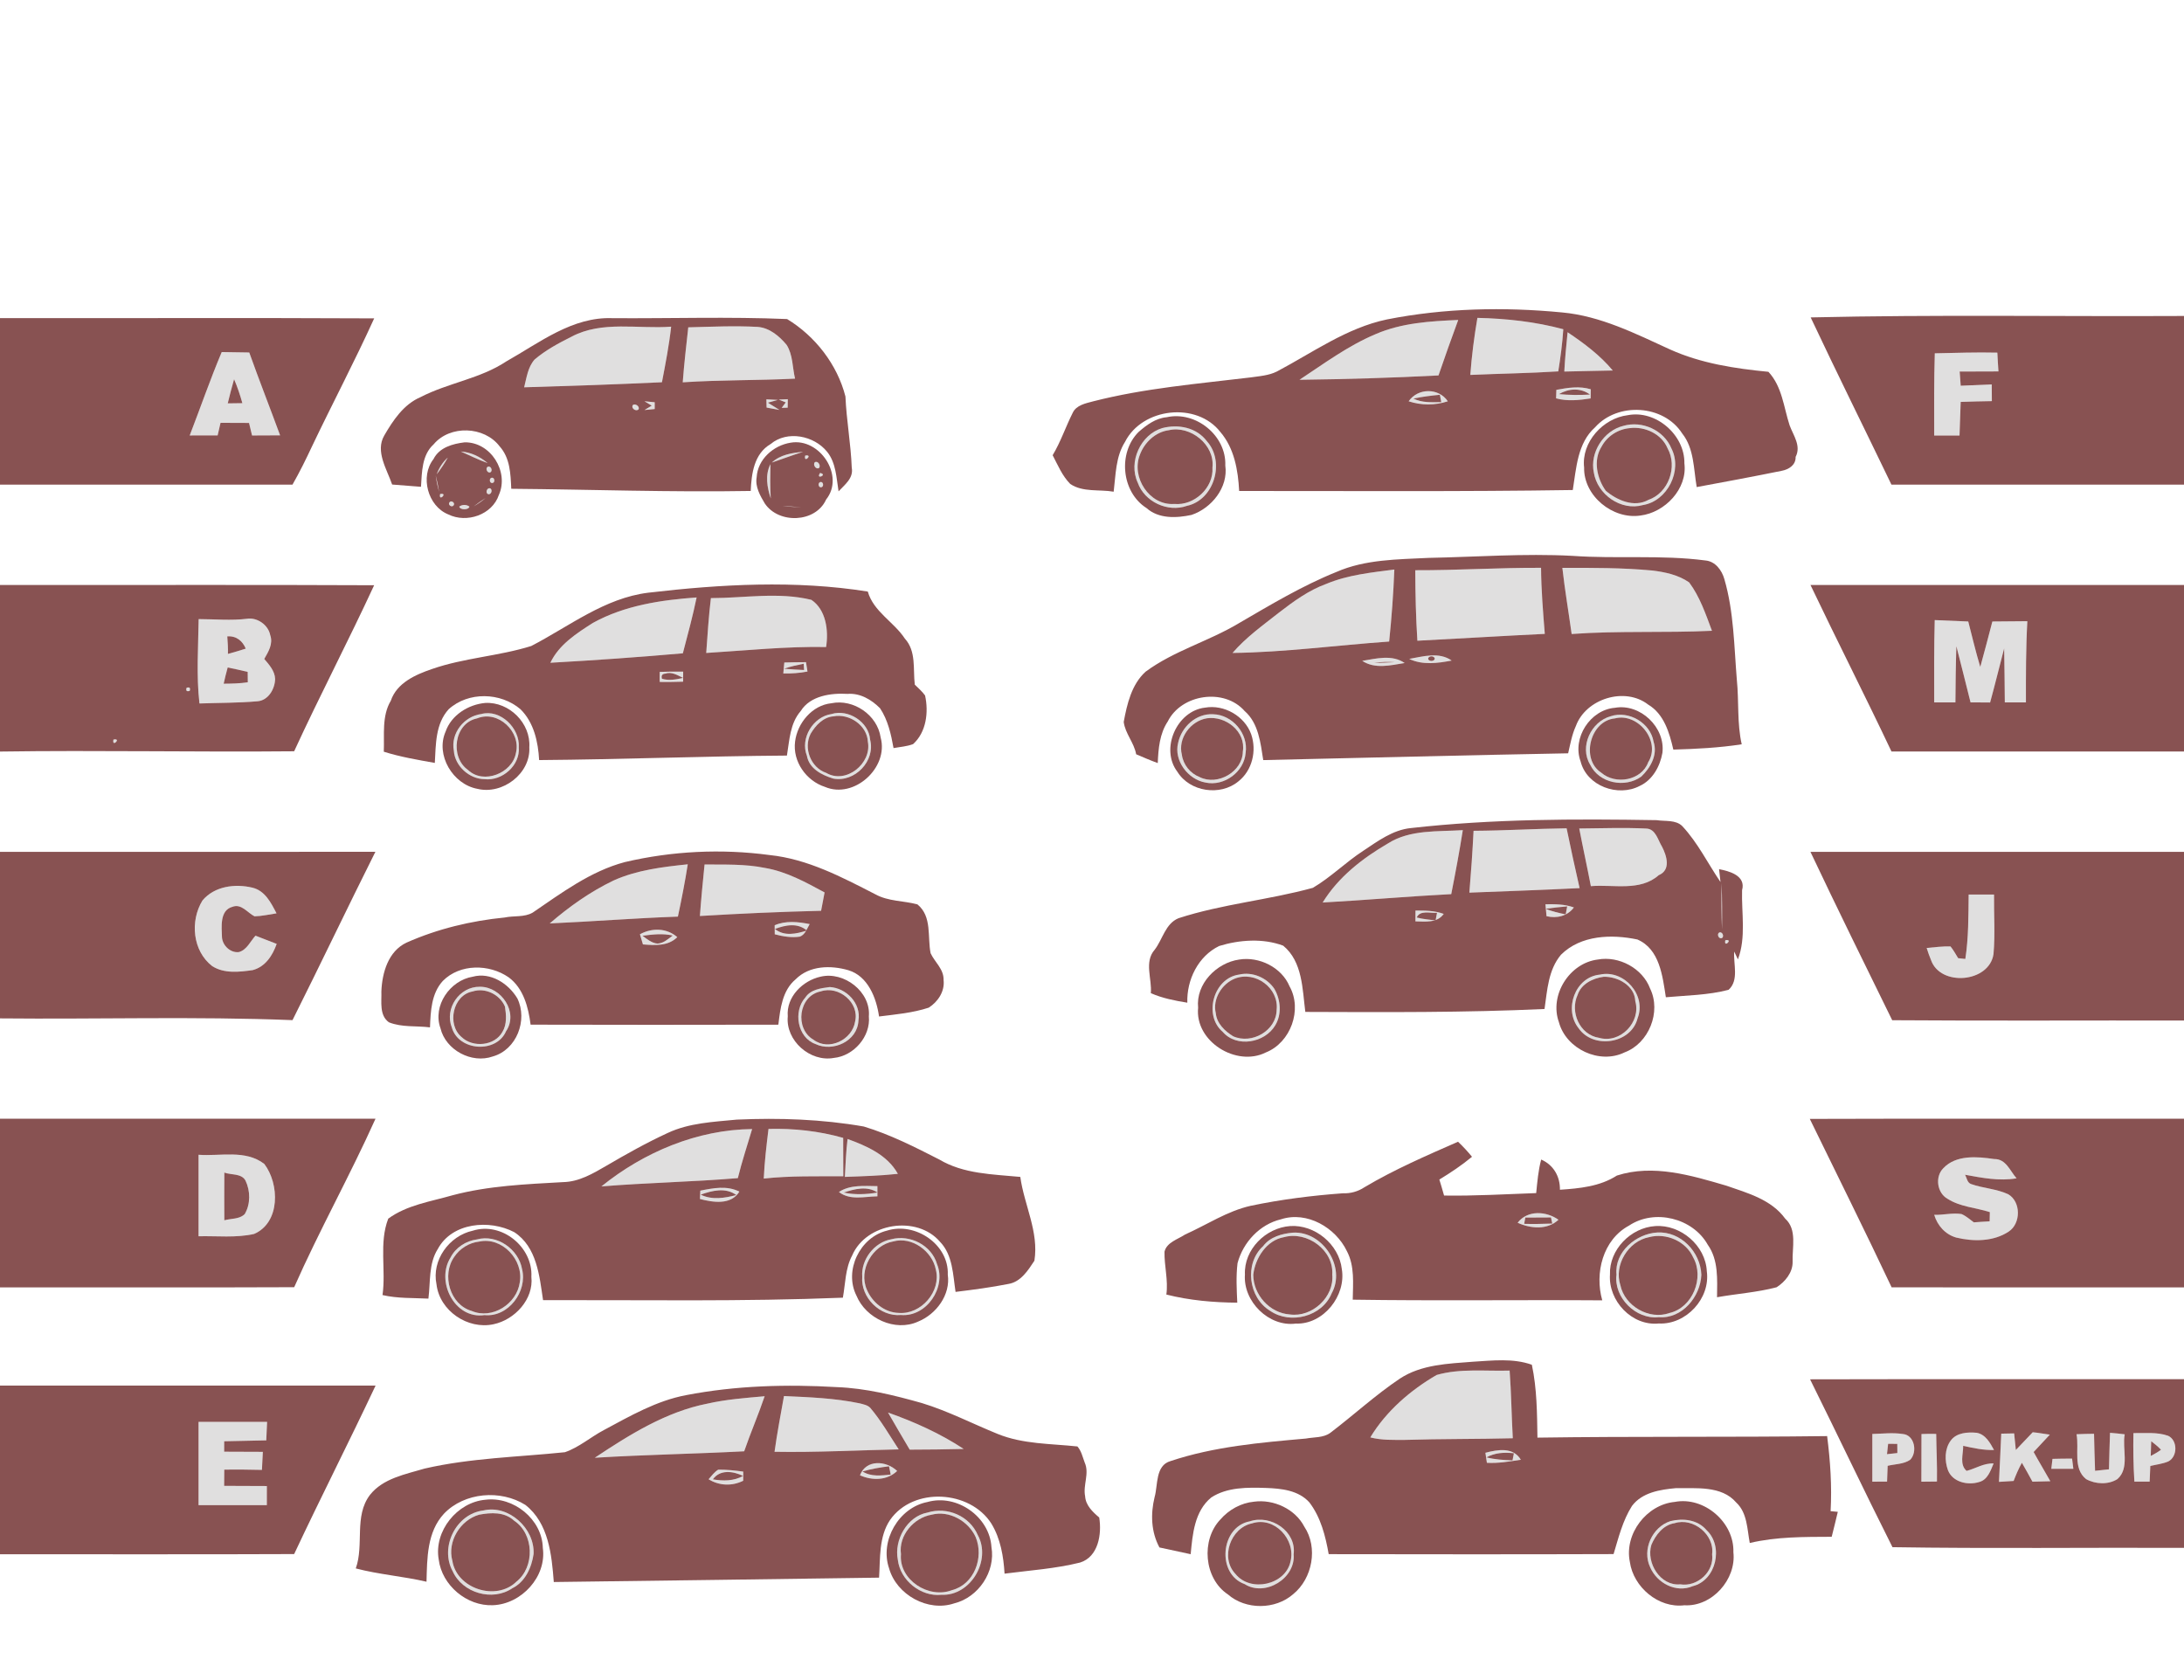 <?xml version="1.0" encoding="UTF-8" ?>
<!DOCTYPE svg PUBLIC "-//W3C//DTD SVG 1.1//EN" "http://www.w3.org/Graphics/SVG/1.1/DTD/svg11.dtd">
<svg width="1023pt" height="787pt" viewBox="0 0 1023 787" version="1.1" xmlns="http://www.w3.org/2000/svg">
<g id="#e0dfdfff">
<path fill="#e0dfdf" opacity="1.00" d=" M 692.03 148.89 C 705.60 149.20 719.13 150.67 732.26 154.21 C 731.83 160.83 730.95 167.41 729.91 173.95 C 716.18 174.83 702.43 174.99 688.70 175.61 C 689.36 166.66 690.51 157.74 692.03 148.89 Z" />
<path fill="#e0dfdf" opacity="1.00" d=" M 644.38 156.49 C 656.55 151.22 669.98 150.42 683.04 149.87 C 679.88 158.50 676.76 167.15 673.80 175.85 C 652.11 176.98 630.40 177.62 608.69 177.88 C 620.26 170.26 631.52 161.88 644.38 156.49 Z" />
<path fill="#e0dfdf" opacity="1.00" d=" M 267.69 157.71 C 282.02 150.06 298.97 154.20 314.37 153.01 C 313.40 161.76 311.72 170.41 310.06 179.04 C 288.56 180.05 267.04 180.78 245.52 181.41 C 246.65 176.96 247.24 171.96 250.40 168.40 C 255.58 163.99 261.63 160.74 267.69 157.71 Z" />
<path fill="#e0dfdf" opacity="1.00" d=" M 322.39 153.32 C 333.25 153.04 344.13 152.52 354.99 153.12 C 360.52 153.59 365.06 157.44 368.47 161.55 C 371.44 166.22 371.15 172.12 372.41 177.35 C 354.88 178.23 337.32 177.91 319.80 179.07 C 320.44 170.47 321.44 161.90 322.39 153.32 Z" />
<path fill="#e0dfdf" opacity="1.00" d=" M 734.27 155.62 C 741.96 160.77 749.48 166.38 755.44 173.54 C 747.87 173.66 740.29 173.88 732.73 174.03 C 733.04 167.87 733.67 161.75 734.27 155.62 Z" />
<path fill="#e0dfdf" opacity="1.00" d=" M 103.86 164.90 C 108.15 164.94 112.45 165.01 116.75 165.10 C 121.38 178.10 126.45 190.95 131.20 203.91 C 126.81 203.95 122.44 203.96 118.06 203.97 C 117.58 202.01 117.10 200.05 116.65 198.10 C 112.19 198.07 107.75 198.04 103.30 198.05 C 102.86 200.01 102.41 201.98 101.94 203.94 C 97.58 203.95 93.22 203.98 88.86 203.96 C 93.89 190.95 98.43 177.75 103.86 164.90 M 109.65 177.62 C 108.59 181.37 107.56 185.13 106.68 188.93 C 108.39 188.91 111.82 188.86 113.53 188.84 C 112.47 185.02 111.21 181.26 109.65 177.62 Z" />
<path fill="#e0dfdf" opacity="1.00" d=" M 906.27 165.49 C 916.03 165.28 925.79 164.94 935.57 165.17 C 935.67 168.08 935.93 171.03 936.09 173.97 C 930.01 173.98 923.97 174.01 917.92 174.03 C 918.04 175.69 918.29 179.01 918.41 180.67 C 923.25 180.47 928.11 180.29 932.95 180.05 C 932.96 182.66 932.97 185.27 933.00 187.88 C 928.10 187.99 923.27 188.05 918.40 188.25 C 918.18 193.49 918.00 198.74 917.85 203.99 C 913.88 203.99 909.92 203.99 905.99 204.00 C 905.98 191.16 905.87 178.32 906.27 165.49 Z" />
<path fill="#e0dfdf" opacity="1.00" d=" M 729.01 182.60 C 734.32 181.61 739.84 180.72 745.13 182.33 C 745.11 183.40 745.08 185.54 745.07 186.62 C 739.70 187.44 734.18 188.03 728.88 186.58 C 728.91 185.58 728.98 183.60 729.01 182.60 M 730.22 184.60 C 735.04 185.07 739.91 185.08 744.76 184.81 C 740.37 181.54 734.80 181.92 730.22 184.60 Z" />
<path fill="#e0dfdf" opacity="1.00" d=" M 659.82 187.96 C 664.14 181.67 673.89 181.56 678.17 187.96 C 672.22 189.91 665.76 189.92 659.82 187.96 M 662.05 186.66 C 666.09 188.77 670.69 188.36 675.11 188.37 C 674.94 187.51 674.61 185.78 674.44 184.91 C 670.28 185.30 666.13 185.84 662.05 186.66 Z" />
<path fill="#e0dfdf" opacity="1.00" d=" M 358.98 187.04 L 364.35 187.32 C 362.78 187.75 361.22 188.18 359.66 188.61 C 361.47 189.76 363.30 190.87 365.12 192.01 C 363.10 191.65 361.08 191.27 359.07 190.90 C 359.03 189.61 359.01 188.33 358.98 187.04 Z" />
<path fill="#e0dfdf" opacity="1.00" d=" M 364.78 187.16 C 366.18 187.10 367.60 187.04 369.02 186.98 C 368.99 188.30 368.97 189.63 368.95 190.95 C 368.25 190.98 366.85 191.02 366.15 191.04 C 366.78 190.18 367.41 189.32 368.05 188.47 C 366.96 188.03 365.86 187.59 364.78 187.16 Z" />
<path fill="#e0dfdf" opacity="1.00" d=" M 301.88 187.95 C 303.47 188.09 305.07 188.24 306.67 188.41 C 306.67 189.47 306.67 190.53 306.67 191.59 C 305.07 191.75 303.47 191.90 301.88 192.05 C 303.01 191.36 304.14 190.68 305.27 190.00 C 304.14 189.31 303.01 188.63 301.88 187.95 Z" />
<path fill="#e0dfdf" opacity="1.00" d=" M 296.40 189.77 C 297.51 188.76 299.83 190.38 299.08 191.75 C 297.93 192.91 295.47 191.23 296.40 189.77 Z" />
<path fill="#e0dfdf" opacity="1.00" d=" M 760.42 199.46 C 769.26 196.90 779.40 201.52 782.89 210.02 C 788.23 220.34 781.07 234.69 769.58 236.56 C 759.26 239.47 748.22 231.60 746.56 221.35 C 744.57 211.95 751.18 201.68 760.42 199.46 M 763.40 200.53 C 757.92 201.00 752.78 204.30 750.20 209.18 C 746.16 215.51 747.99 224.05 752.15 229.86 C 757.43 234.36 765.45 237.85 772.12 234.14 C 781.57 230.89 785.92 218.56 781.08 209.95 C 778.26 203.20 770.44 199.63 763.40 200.53 Z" />
<path fill="#e0dfdf" opacity="1.00" d=" M 544.43 200.50 C 551.98 198.55 560.49 200.21 565.33 206.68 C 573.97 216.28 568.77 234.17 555.98 236.93 C 546.98 240.12 536.08 235.06 532.91 226.04 C 528.40 216.34 534.26 203.53 544.43 200.50 M 547.45 201.51 C 541.23 202.32 536.09 207.20 533.95 212.96 C 529.74 223.42 538.33 236.89 550.03 236.04 C 559.34 236.95 568.55 228.52 567.92 219.00 C 569.12 208.33 557.60 199.14 547.45 201.51 Z" />
<path fill="#e0dfdf" opacity="1.00" d=" M 215.86 211.48 C 220.58 211.81 224.85 213.90 228.40 216.89 C 224.10 215.38 220.02 213.32 215.86 211.48 Z" />
<path fill="#e0dfdf" opacity="1.00" d=" M 361.52 216.66 C 365.51 212.94 370.92 212.13 376.16 211.63 C 371.23 213.18 366.41 215.02 361.52 216.66 Z" />
<path fill="#e0dfdf" opacity="1.00" d=" M 377.15 213.40 C 381.14 212.58 376.30 217.38 377.15 213.40 Z" />
<path fill="#e0dfdf" opacity="1.00" d=" M 204.55 222.14 C 205.65 219.16 207.37 216.45 209.74 214.33 C 208.22 217.07 206.48 219.67 204.55 222.14 Z" />
<path fill="#e0dfdf" opacity="1.00" d=" M 381.69 216.49 C 383.14 215.65 384.69 218.14 383.58 219.24 C 382.14 220.03 380.61 217.58 381.69 216.49 Z" />
<path fill="#e0dfdf" opacity="1.00" d=" M 228.38 218.67 C 229.79 217.89 231.00 220.32 229.77 221.18 C 228.39 221.91 227.18 219.51 228.38 218.67 Z" />
<path fill="#e0dfdf" opacity="1.00" d=" M 361.02 233.44 C 359.31 228.23 358.28 222.50 360.88 217.41 C 360.77 222.75 360.67 228.10 361.02 233.44 Z" />
<path fill="#e0dfdf" opacity="1.00" d=" M 384.12 221.53 C 388.05 222.31 381.82 224.97 384.12 221.53 Z" />
<path fill="#e0dfdf" opacity="1.00" d=" M 204.09 222.71 C 204.73 225.21 205.28 227.73 205.67 230.29 C 204.94 227.81 204.44 225.27 204.09 222.71 Z" />
<path fill="#e0dfdf" opacity="1.00" d=" M 230.17 223.80 C 231.59 223.34 232.09 225.74 230.83 226.20 C 229.41 226.65 228.90 224.25 230.17 223.80 Z" />
<path fill="#e0dfdf" opacity="1.00" d=" M 384.17 225.80 C 385.58 225.34 386.09 227.74 384.83 228.20 C 383.41 228.65 382.90 226.25 384.17 225.80 Z" />
<path fill="#e0dfdf" opacity="1.00" d=" M 229.20 228.67 C 230.84 228.73 230.44 231.45 228.96 231.49 C 227.31 231.41 227.77 228.75 229.20 228.67 Z" />
<path fill="#e0dfdf" opacity="1.00" d=" M 206.15 231.40 C 210.14 230.58 205.30 235.38 206.15 231.40 Z" />
<path fill="#e0dfdf" opacity="1.00" d=" M 221.90 237.18 C 223.69 235.79 225.54 234.49 227.45 233.27 C 225.72 234.74 223.85 236.03 221.90 237.18 Z" />
<path fill="#e0dfdf" opacity="1.00" d=" M 210.54 235.27 C 211.41 234.13 213.38 235.59 212.46 236.73 C 211.58 237.87 209.62 236.41 210.54 235.27 Z" />
<path fill="#e0dfdf" opacity="1.00" d=" M 366.54 236.97 C 369.47 237.14 372.41 237.35 375.35 237.61 C 372.33 237.41 369.49 237.40 366.54 236.97 Z" />
<path fill="#e0dfdf" opacity="1.00" d=" M 215.12 237.31 C 216.36 236.25 218.64 236.25 219.88 237.31 C 219.48 238.94 215.52 238.94 215.12 237.31 Z" />
<path fill="#e0dfdf" opacity="1.00" d=" M 662.92 267.09 C 682.56 267.16 702.18 265.85 721.84 265.96 C 721.91 276.30 722.77 286.59 723.59 296.90 C 703.69 297.85 683.81 299.10 663.91 300.11 C 663.20 289.12 662.96 278.10 662.92 267.09 Z" />
<path fill="#e0dfdf" opacity="1.00" d=" M 731.82 265.98 C 745.84 265.94 759.89 265.92 773.88 267.21 C 779.89 267.94 786.16 269.26 791.21 272.79 C 796.23 279.52 798.97 287.64 801.89 295.45 C 779.99 296.51 758.04 295.36 736.17 296.96 C 734.74 286.63 732.98 276.35 731.82 265.98 Z" />
<path fill="#e0dfdf" opacity="1.00" d=" M 621.33 273.45 C 631.41 269.25 642.39 268.15 653.12 266.76 C 652.69 278.02 651.85 289.27 650.69 300.49 C 626.23 302.20 601.87 305.53 577.33 305.83 C 583.60 298.53 591.49 292.92 599.01 286.99 C 605.89 281.67 613.07 276.43 621.33 273.45 Z" />
<path fill="#e0dfdf" opacity="1.00" d=" M 332.99 280.15 C 348.64 280.14 364.65 277.18 380.06 280.96 C 386.96 285.60 388.17 295.40 386.95 303.05 C 368.19 302.72 349.50 304.69 330.80 305.84 C 331.42 297.26 331.95 288.68 332.99 280.15 Z" />
<path fill="#e0dfdf" opacity="1.00" d=" M 277.75 291.75 C 292.55 283.56 309.65 281.03 326.30 279.84 C 324.49 288.64 322.12 297.31 319.85 306.00 C 299.20 307.82 278.50 309.26 257.80 310.43 C 261.84 301.91 270.07 296.64 277.75 291.75 Z" />
<path fill="#e0dfdf" opacity="1.00" d=" M 115.74 289.82 C 120.48 289.08 125.64 292.70 126.56 297.43 C 128.04 301.59 125.71 305.25 123.78 308.64 C 126.07 311.35 128.73 314.25 128.87 317.99 C 128.79 322.70 125.67 328.08 120.61 328.47 C 111.57 329.27 102.49 329.17 93.42 329.50 C 91.93 316.37 92.87 303.14 93.05 289.98 C 100.60 289.99 108.20 290.75 115.74 289.82 M 106.46 298.07 C 106.66 300.80 106.85 303.54 106.77 306.28 C 109.57 305.52 112.35 304.71 115.11 303.81 C 113.63 300.24 110.73 297.75 106.46 298.07 M 106.65 312.64 C 105.93 315.15 105.35 317.69 104.77 320.24 C 108.54 320.21 112.33 320.14 116.07 319.58 C 116.05 317.95 116.04 316.33 116.02 314.71 C 112.92 313.97 109.78 313.25 106.65 312.64 Z" />
<path fill="#e0dfdf" opacity="1.00" d=" M 906.24 290.44 C 911.45 290.67 916.69 290.90 921.94 291.10 C 923.77 298.19 925.46 305.36 927.57 312.39 C 929.51 305.30 931.40 298.21 933.24 291.10 C 938.68 291.04 944.14 291.00 949.62 290.96 C 948.92 303.62 948.94 316.31 948.96 329.00 C 946.49 329.00 941.55 329.00 939.07 329.00 C 938.99 320.56 938.92 312.12 938.76 303.69 C 936.56 312.14 934.48 320.62 932.18 329.04 C 928.96 328.98 926.13 329.04 923.02 328.99 C 920.80 320.21 918.64 311.42 916.38 302.66 C 916.09 311.43 915.99 320.21 915.93 329.00 C 913.44 329.00 908.47 329.00 905.99 329.00 C 905.99 316.14 905.88 303.28 906.24 290.44 Z" />
<path fill="#e0dfdf" opacity="1.00" d=" M 660.08 308.62 C 666.61 307.47 674.11 305.23 679.97 309.40 C 673.43 310.65 666.28 311.61 660.08 308.62 M 669.00 308.22 C 668.65 310.02 672.34 310.02 672.00 308.22 C 671.42 307.15 669.56 307.15 669.00 308.22 Z" />
<path fill="#e0dfdf" opacity="1.00" d=" M 638.08 309.54 C 644.63 308.47 652.07 306.47 657.95 310.55 C 651.37 311.61 644.04 313.48 638.08 309.54 M 643.61 310.51 C 646.92 310.52 650.06 310.29 653.41 310.15 C 650.14 309.90 646.85 310.00 643.61 310.51 Z" />
<path fill="#e0dfdf" opacity="1.00" d=" M 367.37 310.31 C 370.73 310.22 374.15 310.16 377.54 310.15 C 377.77 311.61 378.00 313.07 378.23 314.54 C 374.50 315.25 370.70 315.54 366.90 315.45 C 367.04 313.73 367.20 312.02 367.37 310.31 M 367.25 313.23 C 370.38 313.53 373.48 313.64 376.64 313.83 C 376.60 313.09 376.50 311.61 376.45 310.88 C 373.34 311.54 370.23 312.15 367.25 313.23 Z" />
<path fill="#e0dfdf" opacity="1.00" d=" M 309.02 314.71 C 312.67 314.61 316.33 314.51 320.00 314.60 C 319.99 316.16 319.98 317.72 319.98 319.29 C 316.32 319.38 312.66 319.49 309.00 319.40 C 309.00 317.84 309.01 316.27 309.02 314.71 M 311.64 315.52 C 310.16 315.63 309.63 316.43 310.05 317.93 C 313.32 318.91 316.73 318.26 319.97 317.53 C 317.41 316.28 314.59 314.49 311.64 315.52 Z" />
<path fill="#e0dfdf" opacity="1.00" d=" M 87.40 322.15 C 88.80 321.71 89.29 322.19 88.85 323.60 C 87.45 324.03 86.97 323.54 87.40 322.15 Z" />
<path fill="#e0dfdf" opacity="1.00" d=" M 225.43 334.44 C 234.38 331.98 243.64 341.12 243.00 350.04 C 243.72 358.49 235.25 365.90 226.96 364.96 C 219.84 364.89 213.02 358.79 212.58 351.58 C 211.01 343.45 217.39 335.49 225.43 334.44 M 223.44 336.49 C 212.69 338.70 210.62 354.67 219.28 360.69 C 226.51 367.56 240.00 362.11 241.67 352.67 C 244.13 342.82 233.32 332.43 223.44 336.49 Z" />
<path fill="#e0dfdf" opacity="1.00" d=" M 389.43 334.45 C 397.36 331.98 406.95 338.11 407.57 346.44 C 410.15 356.37 400.47 366.56 390.33 364.68 C 385.04 363.08 379.00 360.07 377.96 353.99 C 374.70 345.82 380.85 335.72 389.43 334.45 M 390.41 335.53 C 385.60 335.89 382.01 339.78 379.71 343.68 C 376.25 350.37 379.74 359.57 387.01 362.01 C 396.31 367.46 408.44 357.56 406.51 347.41 C 406.16 339.74 397.77 334.08 390.41 335.53 Z" />
<path fill="#e0dfdf" opacity="1.00" d=" M 568.23 334.54 C 577.24 334.76 584.83 343.62 583.47 352.58 C 582.84 361.51 573.41 368.49 564.61 366.53 C 556.49 365.10 549.75 356.26 551.83 347.99 C 553.42 340.48 560.21 334.11 568.23 334.54 M 565.37 336.43 C 557.69 337.68 551.62 345.75 553.60 353.54 C 554.25 358.23 557.54 362.29 561.98 364.00 C 570.37 368.17 582.05 361.44 582.15 352.02 C 583.68 342.60 574.06 335.19 565.37 336.43 Z" />
<path fill="#e0dfdf" opacity="1.00" d=" M 754.44 335.48 C 762.96 332.62 773.13 338.65 774.55 347.43 C 776.57 353.60 773.10 359.62 768.79 363.75 C 761.19 369.25 748.97 366.90 744.82 358.13 C 739.67 349.71 745.33 337.95 754.44 335.48 M 756.43 336.49 C 744.84 337.57 740.26 355.61 750.06 361.93 C 756.71 367.70 768.90 365.64 772.03 357.02 C 778.13 347.31 767.32 333.69 756.43 336.49 Z" />
<path fill="#e0dfdf" opacity="1.00" d=" M 53.15 346.40 C 57.14 345.58 52.30 350.38 53.15 346.40 Z" />
<path fill="#e0dfdf" opacity="1.00" d=" M 690.23 389.14 C 704.76 389.06 719.27 388.15 733.81 387.97 C 735.72 397.32 737.79 406.65 739.90 415.98 C 722.70 416.87 705.48 417.41 688.26 418.10 C 689.07 408.46 689.74 398.80 690.23 389.14 Z" />
<path fill="#e0dfdf" opacity="1.00" d=" M 739.73 388.06 C 750.16 387.98 760.60 387.57 771.03 388.08 C 775.56 388.17 776.56 393.48 778.52 396.60 C 780.67 400.79 782.82 407.47 776.95 409.93 C 768.27 417.65 755.67 414.17 745.17 415.06 C 743.44 406.04 741.46 397.07 739.73 388.06 Z" />
<path fill="#e0dfdf" opacity="1.00" d=" M 650.07 395.09 C 660.47 388.45 673.45 389.60 685.19 388.83 C 683.61 398.86 681.74 408.84 679.77 418.80 C 659.68 419.83 639.64 421.62 619.55 422.73 C 626.85 410.83 638.16 402.03 650.07 395.09 Z" />
<path fill="#e0dfdf" opacity="1.00" d=" M 287.38 412.42 C 298.30 407.50 310.36 406.06 322.15 404.83 C 320.87 413.04 319.26 421.19 317.53 429.33 C 297.51 430.04 277.52 431.63 257.50 432.52 C 266.60 424.66 276.52 417.63 287.38 412.42 Z" />
<path fill="#e0dfdf" opacity="1.00" d=" M 330.02 404.92 C 339.49 405.00 349.09 404.63 358.43 406.55 C 368.44 408.26 377.42 413.24 386.24 418.00 C 385.67 420.83 385.19 423.75 384.61 426.60 C 365.67 427.06 346.75 427.90 327.84 429.04 C 328.42 420.98 329.21 412.95 330.02 404.92 Z" />
<path fill="#e0dfdf" opacity="1.00" d=" M 806.59 435.38 C 806.32 428.12 806.26 420.87 806.41 413.62 C 806.65 420.86 806.71 428.12 806.59 435.38 Z" />
<path fill="#e0dfdf" opacity="1.00" d=" M 94.83 421.77 C 100.47 415.04 110.08 413.84 118.16 415.75 C 124.16 417.16 126.94 422.84 129.53 427.80 C 126.10 428.30 122.69 429.11 119.23 429.20 C 115.91 427.54 113.07 423.13 108.87 424.74 C 102.81 426.38 103.84 434.26 103.97 438.99 C 104.22 442.86 107.93 446.43 111.89 445.94 C 115.63 444.93 117.26 440.88 119.68 438.26 C 122.99 439.52 126.30 440.80 129.60 442.11 C 127.69 447.51 124.33 452.80 118.38 454.39 C 112.14 455.29 105.02 456.12 99.40 452.52 C 90.16 445.39 88.95 431.37 94.83 421.77 Z" />
<path fill="#e0dfdf" opacity="1.00" d=" M 922.13 419.00 C 926.07 418.99 930.04 418.99 934.02 419.00 C 933.91 428.28 934.59 437.62 933.77 446.89 C 931.80 460.29 908.85 462.26 904.48 449.63 C 903.69 447.80 903.08 445.90 902.46 444.02 C 906.17 443.69 909.86 443.18 913.63 443.30 C 915.02 444.98 916.05 446.94 917.21 448.80 C 918.05 448.89 919.73 449.07 920.57 449.16 C 922.11 439.19 922.01 429.05 922.13 419.00 Z" />
<path fill="#e0dfdf" opacity="1.00" d=" M 723.89 423.54 C 728.37 423.49 732.94 423.47 737.22 425.04 C 734.24 429.07 729.22 430.31 724.40 429.13 C 724.21 427.26 724.04 425.39 723.89 423.54 M 724.04 425.64 C 727.03 426.98 730.17 427.59 733.38 428.29 C 733.56 427.35 733.90 425.48 734.08 424.54 C 730.71 424.84 727.37 425.18 724.04 425.64 Z" />
<path fill="#e0dfdf" opacity="1.00" d=" M 663.02 426.50 C 667.47 426.48 672.01 426.50 676.25 428.06 C 673.17 432.40 667.68 431.64 663.00 431.56 C 663.00 429.87 663.01 428.18 663.02 426.50 M 663.59 429.75 C 666.50 430.52 669.42 430.71 672.43 431.13 C 672.60 430.24 672.94 428.45 673.11 427.56 C 670.01 427.81 665.17 426.15 663.59 429.75 Z" />
<path fill="#e0dfdf" opacity="1.00" d=" M 362.86 433.38 C 368.10 431.12 373.79 431.76 379.26 432.83 C 377.98 434.92 377.19 437.78 374.66 438.71 C 370.67 439.30 366.73 438.61 362.90 437.61 C 362.89 436.55 362.87 434.44 362.86 433.38 M 362.98 435.11 C 367.31 438.70 373.05 437.41 377.95 435.85 C 373.59 432.11 367.93 433.25 362.98 435.11 Z" />
<path fill="#e0dfdf" opacity="1.00" d=" M 299.75 437.60 C 305.39 434.51 312.27 434.62 317.25 438.94 C 312.95 443.23 306.74 442.80 301.15 442.35 C 300.69 440.76 300.21 439.18 299.75 437.60 M 300.95 438.30 C 303.06 439.86 305.26 441.76 308.00 441.97 C 310.79 441.79 312.98 439.81 315.10 438.20 C 310.43 437.10 305.64 437.69 300.95 438.30 Z" />
<path fill="#e0dfdf" opacity="1.00" d=" M 805.23 436.82 C 806.60 436.08 807.80 438.48 806.62 439.33 C 805.20 440.10 803.99 437.68 805.23 436.82 Z" />
<path fill="#e0dfdf" opacity="1.00" d=" M 808.15 440.40 C 812.14 439.58 807.29 444.38 808.15 440.40 Z" />
<path fill="#e0dfdf" opacity="1.00" d=" M 580.43 456.47 C 586.63 455.02 593.41 457.94 596.91 463.13 C 599.89 468.26 600.49 475.08 597.32 480.28 C 592.46 488.50 579.24 490.89 572.71 483.29 C 563.56 475.53 568.45 458.08 580.43 456.47 M 578.40 458.37 C 572.33 460.81 567.87 467.95 569.49 474.57 C 569.93 479.37 573.74 482.98 577.63 485.38 C 586.42 489.30 597.85 482.70 597.98 473.04 C 599.14 462.86 588.06 454.55 578.40 458.37 Z" />
<path fill="#e0dfdf" opacity="1.00" d=" M 749.42 456.49 C 760.64 453.99 771.34 466.08 767.06 476.95 C 764.07 488.97 746.26 491.52 739.43 481.61 C 732.37 472.86 737.74 457.59 749.42 456.49 M 751.20 457.51 C 746.15 458.17 740.70 460.80 738.98 465.96 C 735.28 473.93 739.89 484.72 749.01 486.10 C 758.94 488.96 768.77 478.71 765.98 468.95 C 765.71 461.64 757.78 457.36 751.20 457.51 Z" />
<path fill="#e0dfdf" opacity="1.00" d=" M 224.78 462.18 C 234.78 462.11 243.03 474.12 237.04 483.02 C 232.53 493.53 214.82 492.32 211.65 481.33 C 208.08 472.35 215.21 462.04 224.78 462.18 M 221.40 464.38 C 212.08 466.07 209.20 479.91 216.24 485.77 C 221.54 490.85 231.74 489.88 235.35 483.31 C 237.49 479.82 237.13 475.33 236.53 471.48 C 234.15 465.86 227.37 462.46 221.40 464.38 Z" />
<path fill="#e0dfdf" opacity="1.00" d=" M 388.67 462.31 C 396.41 462.77 403.47 469.94 402.10 478.03 C 401.70 487.65 390.14 492.93 381.97 489.01 C 373.46 485.98 371.44 473.65 377.22 467.22 C 379.68 463.45 384.55 462.85 388.67 462.31 M 384.41 464.37 C 374.00 466.39 372.15 481.86 381.02 486.98 C 388.28 492.46 399.28 486.97 400.55 478.39 C 402.62 469.61 392.83 461.50 384.41 464.37 Z" />
<path fill="#e0dfdf" opacity="1.00" d=" M 281.70 555.70 C 301.58 539.65 326.53 529.12 352.30 528.84 C 350.04 536.48 347.50 544.06 345.61 551.82 C 324.33 553.60 302.98 553.97 281.70 555.70 Z" />
<path fill="#e0dfdf" opacity="1.00" d=" M 359.97 528.77 C 371.79 528.47 383.59 529.74 394.96 532.97 C 394.97 538.95 394.99 544.95 395.01 550.94 C 382.58 551.02 370.12 550.66 357.75 552.03 C 358.10 544.24 359.03 536.50 359.97 528.77 Z" />
<path fill="#e0dfdf" opacity="1.00" d=" M 397.00 533.49 C 406.04 536.78 415.64 540.96 420.57 549.81 C 412.32 550.72 404.01 550.93 395.74 551.24 C 396.04 545.30 396.29 539.39 397.00 533.49 Z" />
<path fill="#e0dfdf" opacity="1.00" d=" M 93.00 540.88 C 103.23 541.66 114.97 538.34 123.82 545.19 C 130.96 554.60 131.35 572.62 119.04 577.96 C 110.56 579.89 101.67 578.84 93.00 579.05 C 92.99 566.32 92.99 553.60 93.00 540.88 M 105.08 549.22 C 105.03 556.66 105.03 564.11 105.07 571.57 C 108.24 570.67 112.20 571.13 114.63 568.65 C 117.40 563.96 117.31 557.82 114.99 552.97 C 113.15 549.50 108.03 550.39 105.08 549.22 Z" />
<path fill="#e0dfdf" opacity="1.00" d=" M 910.22 547.22 C 916.20 540.79 926.27 541.72 934.07 542.88 C 939.68 542.76 941.49 548.48 944.58 551.91 C 936.45 553.30 928.41 551.69 920.43 550.24 C 921.27 551.67 921.44 553.95 923.23 554.58 C 928.89 556.60 935.15 556.80 940.65 559.36 C 946.72 562.88 946.64 573.13 940.86 576.88 C 933.71 581.60 924.38 581.60 916.30 579.66 C 911.18 578.20 907.48 574.00 906.00 569.02 C 910.17 569.15 914.54 567.98 918.75 568.63 C 920.91 569.54 922.68 571.15 924.56 572.53 C 926.90 572.30 929.54 572.24 931.96 572.06 C 931.97 570.61 932.01 569.17 932.05 567.74 C 925.49 565.63 918.24 565.31 912.33 561.56 C 907.32 558.83 906.26 551.23 910.22 547.22 Z" />
<path fill="#e0dfdf" opacity="1.00" d=" M 392.95 558.30 C 398.33 554.81 404.86 555.53 410.98 555.57 C 410.98 557.15 410.99 558.75 410.99 560.35 C 404.93 560.43 398.13 562.38 392.95 558.30 M 395.20 558.57 C 400.40 559.72 405.79 559.45 411.03 558.57 C 406.24 555.34 400.27 556.89 395.20 558.57 Z" />
<path fill="#e0dfdf" opacity="1.00" d=" M 328.03 557.68 C 334.08 556.48 340.55 555.20 346.31 558.15 C 342.45 564.51 334.03 563.22 327.86 561.59 C 327.90 560.61 327.99 558.66 328.03 557.68 M 328.21 559.56 C 333.45 562.16 339.44 561.18 344.89 559.75 C 339.95 556.07 333.53 557.63 328.21 559.56 Z" />
<path fill="#e0dfdf" opacity="1.00" d=" M 710.87 572.72 C 715.52 566.68 724.22 567.24 730.00 571.31 C 724.83 576.21 716.93 575.48 710.87 572.72 M 714.48 570.30 C 714.35 571.03 714.07 572.51 713.93 573.24 C 718.31 573.36 722.71 573.26 727.10 573.11 C 726.95 572.39 726.64 570.96 726.49 570.24 C 722.47 570.25 718.46 570.25 714.48 570.30 Z" />
<path fill="#e0dfdf" opacity="1.00" d=" M 605.67 577.35 C 619.62 576.62 630.60 593.52 623.76 605.79 C 619.34 616.69 604.42 620.49 594.98 614.01 C 584.75 607.88 582.71 591.82 591.66 583.67 C 594.97 579.28 600.45 577.82 605.67 577.35 M 601.43 579.47 C 593.28 580.88 587.92 589.32 587.04 597.07 C 587.06 606.46 594.74 615.03 604.13 615.66 C 614.56 617.16 625.01 607.53 624.04 597.03 C 624.80 585.52 612.22 576.48 601.43 579.47 Z" />
<path fill="#e0dfdf" opacity="1.00" d=" M 776.29 577.28 C 787.30 576.69 796.51 586.39 796.93 597.08 C 796.52 607.34 787.92 617.86 776.96 616.95 C 766.31 618.17 755.78 607.75 757.17 596.99 C 756.15 586.37 766.40 577.84 776.29 577.28 M 772.43 579.47 C 762.74 581.32 755.86 592.50 759.00 601.99 C 761.04 611.76 772.54 618.40 781.99 614.99 C 792.81 612.53 798.45 598.45 793.09 588.95 C 789.69 581.33 780.41 577.36 772.43 579.47 Z" />
<path fill="#e0dfdf" opacity="1.00" d=" M 223.44 580.52 C 232.83 577.99 242.89 585.07 244.54 594.43 C 247.17 604.89 238.10 617.09 226.96 615.98 C 212.90 618.05 204.03 600.11 211.03 589.02 C 213.41 584.31 218.28 581.19 223.44 580.52 M 224.45 581.55 C 219.73 582.07 215.36 584.80 212.75 588.75 C 206.80 597.17 210.72 611.12 220.97 614.04 C 230.61 618.15 242.11 610.70 243.47 600.61 C 245.29 590.09 235.13 579.21 224.45 581.55 Z" />
<path fill="#e0dfdf" opacity="1.00" d=" M 417.43 580.47 C 426.24 578.09 436.36 583.24 438.92 592.11 C 443.41 603.01 433.97 616.95 422.01 615.93 C 412.22 616.81 403.08 607.73 403.88 598.00 C 403.25 590.00 409.50 581.88 417.43 580.47 M 418.44 581.47 C 408.69 583.19 402.00 594.79 406.03 604.02 C 408.51 609.97 414.37 614.81 420.97 614.95 C 431.39 615.83 440.95 604.89 438.35 594.67 C 436.68 586.06 427.18 579.05 418.44 581.47 Z" />
<path fill="#e0dfdf" opacity="1.00" d=" M 672.95 644.01 C 684.01 640.85 695.75 642.31 707.12 641.96 C 707.89 652.50 708.02 663.09 708.60 673.66 C 691.78 674.09 674.96 673.91 658.15 674.43 C 652.69 674.44 647.18 674.63 641.86 673.26 C 649.25 661.01 660.62 651.15 672.95 644.01 Z" />
<path fill="#e0dfdf" opacity="1.00" d=" M 331.41 657.43 C 340.20 655.44 349.21 654.78 358.17 653.98 C 355.22 662.67 351.57 671.10 348.58 679.77 C 325.26 680.99 301.91 681.36 278.60 682.79 C 294.86 671.99 311.97 661.23 331.41 657.43 Z" />
<path fill="#e0dfdf" opacity="1.00" d=" M 367.22 653.89 C 379.08 654.44 391.03 654.86 402.69 657.31 C 404.40 657.77 406.32 658.09 407.63 659.41 C 412.73 665.42 416.65 672.29 420.96 678.87 C 401.57 679.26 382.19 680.35 362.80 680.00 C 364.01 671.25 365.66 662.58 367.22 653.89 Z" />
<path fill="#e0dfdf" opacity="1.00" d=" M 415.96 661.62 C 428.33 666.00 440.43 671.43 451.41 678.67 C 442.97 678.88 434.55 678.99 426.12 679.00 C 422.71 673.22 419.29 667.44 415.96 661.62 Z" />
<path fill="#e0dfdf" opacity="1.00" d=" M 93.00 666.00 C 103.70 665.99 114.41 665.99 125.11 666.00 C 124.95 668.75 124.87 671.82 124.72 674.65 C 118.14 674.83 111.58 674.96 105.01 675.07 L 105.00 679.96 C 111.04 679.96 117.08 680.00 123.12 680.03 C 122.95 682.68 122.86 685.72 122.69 688.48 C 116.81 688.36 110.93 688.25 105.05 688.37 C 105.02 690.89 105.01 693.42 104.99 695.96 C 111.66 695.98 118.33 696.01 125.00 696.04 C 124.99 698.92 125.02 702.06 124.99 705.00 C 114.33 705.00 103.66 704.99 93.00 705.00 C 92.99 691.99 92.99 678.99 93.00 666.00 Z" />
<path fill="#e0dfdf" opacity="1.00" d=" M 877.01 671.65 C 881.71 671.55 886.50 670.93 891.21 671.66 C 896.85 672.05 898.23 680.16 894.76 683.74 C 891.69 685.85 887.68 685.71 884.19 686.57 C 884.08 689.02 883.99 691.49 883.91 693.97 C 882.18 693.98 878.73 694.00 877.00 694.00 C 876.98 686.54 876.98 679.10 877.01 671.65 M 884.41 676.26 C 884.21 677.87 884.04 679.49 883.88 681.12 C 885.49 680.94 887.11 680.77 888.74 680.59 C 888.72 679.15 888.70 677.72 888.70 676.30 C 887.26 676.28 885.83 676.26 884.41 676.26 Z" />
<path fill="#e0dfdf" opacity="1.00" d=" M 900.03 671.69 C 902.32 671.58 904.62 671.56 906.93 671.63 C 907.02 679.04 907.43 686.49 907.28 693.93 C 905.46 693.95 901.81 693.99 899.98 694.01 C 899.97 686.56 899.99 679.12 900.03 671.69 Z" />
<path fill="#e0dfdf" opacity="1.00" d=" M 913.74 674.74 C 916.46 671.01 921.68 670.71 925.89 671.10 C 930.02 671.83 932.18 675.79 934.00 679.15 C 929.09 679.30 924.31 678.27 919.57 677.20 C 919.62 681.11 917.74 685.99 921.17 688.94 C 925.42 687.85 929.24 685.24 933.82 685.47 C 932.41 688.81 931.03 693.13 927.06 694.15 C 921.79 695.83 914.59 694.24 912.43 688.61 C 910.83 684.15 910.83 678.65 913.74 674.74 Z" />
<path fill="#e0dfdf" opacity="1.00" d=" M 937.40 671.51 C 939.41 671.47 941.42 671.42 943.44 671.39 C 943.68 673.96 943.94 676.55 944.23 679.16 C 946.84 676.37 949.48 673.60 952.14 670.85 C 954.60 671.05 957.56 671.63 960.15 671.97 C 957.62 674.68 955.10 677.40 952.57 680.11 C 955.09 684.71 957.83 689.19 960.39 693.79 C 957.58 693.85 954.79 693.92 952.02 694.00 C 950.38 691.04 948.79 688.05 947.07 685.15 C 945.53 687.87 944.31 690.73 943.20 693.66 C 940.89 693.79 938.60 693.93 936.33 694.09 C 936.74 686.56 937.04 679.03 937.40 671.51 Z" />
<path fill="#e0dfdf" opacity="1.00" d=" M 972.66 671.78 C 975.39 671.68 978.12 671.56 980.86 671.57 C 980.98 677.33 981.14 683.11 981.35 688.90 C 983.51 688.70 985.69 688.47 987.86 688.21 C 987.98 682.49 988.14 676.80 988.35 671.11 C 990.64 671.28 992.94 671.53 995.23 671.82 C 993.94 678.48 997.69 687.65 991.81 692.79 C 987.54 695.50 981.53 695.23 977.17 692.81 C 970.82 687.81 973.98 678.61 972.66 671.78 Z" />
<path fill="#e0dfdf" opacity="1.00" d=" M 999.31 671.24 C 1004.70 671.38 1010.40 670.64 1015.60 672.52 C 1020.10 674.64 1020.04 682.29 1015.65 684.52 C 1012.96 685.67 1010.00 685.96 1007.22 686.65 C 1007.10 689.08 1007.00 691.52 1006.91 693.97 C 1005.12 693.98 1001.54 693.98 999.76 693.98 C 999.27 686.40 999.17 678.82 999.31 671.24 M 1007.64 675.06 L 1007.42 681.95 C 1009.07 681.07 1010.74 680.19 1012.23 679.04 C 1010.85 677.54 1009.24 676.29 1007.64 675.06 Z" />
<path fill="#e0dfdf" opacity="1.00" d=" M 695.77 680.46 C 701.56 678.96 708.77 677.66 712.37 683.73 C 707.08 684.52 701.83 685.48 696.47 685.16 C 696.22 683.59 695.99 682.02 695.77 680.46 M 696.22 682.62 C 700.24 683.61 704.34 683.88 708.47 684.03 C 708.64 683.20 708.96 681.53 709.12 680.69 C 704.71 680.19 700.17 680.41 696.22 682.62 Z" />
<path fill="#e0dfdf" opacity="1.00" d=" M 961.40 683.32 C 964.38 683.21 967.54 683.21 970.58 683.20 C 970.77 684.78 970.96 686.38 971.17 687.98 C 968.59 687.98 963.42 687.98 960.84 687.98 C 961.01 686.42 961.20 684.87 961.40 683.32 Z" />
<path fill="#e0dfdf" opacity="1.00" d=" M 402.81 691.00 C 405.71 683.42 415.11 684.11 420.23 688.98 C 415.55 693.50 408.49 693.56 402.81 691.00 M 404.00 689.22 C 407.96 691.76 412.77 691.13 417.22 690.68 C 417.02 689.71 416.62 687.76 416.42 686.79 C 412.23 687.33 408.04 688.00 404.00 689.22 Z" />
<path fill="#e0dfdf" opacity="1.00" d=" M 336.42 688.37 C 340.33 688.33 344.25 688.75 348.14 689.28 C 348.13 690.35 348.13 692.50 348.12 693.57 C 342.88 696.17 336.90 695.93 331.91 692.87 C 333.30 691.27 334.58 689.50 336.42 688.37 M 333.91 692.91 C 338.64 693.71 343.77 693.77 348.05 691.30 C 343.41 689.05 337.29 688.18 333.91 692.91 Z" />
<path fill="#e0dfdf" opacity="1.00" d=" M 226.44 707.48 C 238.32 704.65 250.55 715.93 249.94 727.89 C 249.02 734.25 246.00 740.95 239.95 743.93 C 230.71 750.20 216.62 746.20 212.04 735.96 C 205.88 724.75 213.56 709.01 226.44 707.48 M 224.43 709.47 C 215.56 711.98 209.43 722.07 211.89 731.05 C 213.99 744.23 232.44 750.05 241.85 740.86 C 250.63 733.93 250.19 718.43 240.77 712.24 C 236.33 708.09 229.98 708.41 224.43 709.47 Z" />
<path fill="#e0dfdf" opacity="1.00" d=" M 434.42 708.47 C 443.73 705.56 454.16 710.07 458.00 719.00 C 464.49 730.82 454.66 747.64 440.98 746.98 C 431.30 748.02 421.62 740.18 420.54 730.55 C 418.71 721.37 424.88 710.24 434.42 708.47 M 436.42 709.46 C 427.98 710.87 420.81 719.23 422.02 727.97 C 420.95 739.98 434.99 748.97 445.83 744.83 C 456.35 742.15 460.99 729.49 457.01 719.96 C 453.60 712.45 444.63 707.32 436.42 709.46 Z" />
<path fill="#e0dfdf" opacity="1.00" d=" M 585.47 712.56 C 595.27 709.27 607.35 717.20 605.95 728.01 C 606.97 739.28 592.59 748.07 583.01 741.98 C 569.72 737.24 571.68 715.05 585.47 712.56 M 586.46 713.53 C 576.40 715.62 571.41 729.68 578.74 737.26 C 585.75 745.97 602.12 742.40 604.48 731.39 C 607.09 721.15 596.96 710.09 586.46 713.53 Z" />
<path fill="#e0dfdf" opacity="1.00" d=" M 782.44 712.47 C 788.35 711.02 795.19 711.76 799.33 716.67 C 807.47 724.21 803.97 740.22 792.89 742.94 C 785.06 746.29 776.13 741.50 772.94 734.07 C 769.02 725.82 773.94 715.20 782.44 712.47 M 784.43 713.43 C 779.14 714.21 775.47 718.94 773.52 723.59 C 770.97 731.96 777.68 742.97 787.03 742.08 C 795.02 743.39 803.03 736.19 801.97 728.00 C 803.19 718.85 793.14 710.65 784.43 713.43 Z" />
</g>
<g id="#885252ff">
<path fill="#885252" opacity="1.00" d=" M 649.65 149.62 C 676.60 144.29 704.39 143.71 731.69 146.34 C 749.73 147.98 766.09 156.29 782.31 163.70 C 796.78 170.22 812.67 172.64 828.34 174.15 C 834.79 181.09 835.47 190.66 838.27 199.23 C 840.01 203.97 843.78 208.81 841.08 214.01 C 841.21 217.88 837.81 219.90 834.62 220.51 C 821.36 223.21 808.05 225.68 794.75 228.14 C 793.27 219.69 793.59 210.08 787.95 203.03 C 779.26 189.46 757.74 188.25 747.14 200.15 C 738.86 207.53 738.36 219.31 736.70 229.52 C 684.63 230.33 632.52 229.94 580.43 229.97 C 579.92 220.27 578.17 209.97 571.63 202.35 C 560.56 188.06 535.06 190.94 526.97 206.97 C 522.56 213.90 522.63 222.43 521.65 230.31 C 514.97 229.14 507.23 230.68 501.31 226.68 C 497.55 222.88 495.51 217.88 493.07 213.22 C 496.86 206.92 499.17 199.89 502.47 193.35 C 504.14 189.74 508.57 188.92 511.98 188.00 C 536.12 181.81 561.03 179.77 585.69 176.79 C 589.85 176.18 594.28 175.93 598.12 174.00 C 614.90 165.14 630.75 153.58 649.65 149.62 M 692.03 148.89 C 690.51 157.74 689.36 166.66 688.70 175.61 C 702.43 174.99 716.18 174.83 729.91 173.95 C 730.95 167.41 731.83 160.83 732.26 154.21 C 719.13 150.67 705.60 149.20 692.03 148.89 M 644.38 156.49 C 631.52 161.88 620.26 170.26 608.69 177.88 C 630.40 177.62 652.11 176.98 673.80 175.85 C 676.76 167.15 679.88 158.50 683.04 149.87 C 669.98 150.42 656.55 151.22 644.38 156.49 M 734.27 155.62 C 733.67 161.75 733.04 167.87 732.73 174.03 C 740.29 173.88 747.87 173.66 755.44 173.54 C 749.48 166.38 741.96 160.77 734.27 155.62 M 729.01 182.60 C 728.98 183.60 728.91 185.58 728.88 186.58 C 734.18 188.03 739.70 187.44 745.07 186.62 C 745.08 185.54 745.11 183.40 745.13 182.33 C 739.84 180.72 734.32 181.61 729.01 182.60 M 659.82 187.96 C 665.76 189.92 672.22 189.91 678.17 187.96 C 673.89 181.56 664.14 181.67 659.82 187.96 Z" />
<path fill="#885252" opacity="1.00" d=" M 848.13 148.67 C 906.41 147.32 964.71 148.29 1023.00 148.00 L 1023.00 227.00 C 977.32 227.00 931.65 227.00 885.97 227.01 C 873.40 200.88 860.48 174.91 848.13 148.67 M 906.27 165.49 C 905.87 178.32 905.98 191.16 905.99 204.00 C 909.92 203.99 913.88 203.99 917.85 203.99 C 918.00 198.74 918.18 193.49 918.40 188.25 C 923.27 188.05 928.10 187.99 933.00 187.88 C 932.97 185.27 932.96 182.66 932.95 180.05 C 928.11 180.29 923.25 180.47 918.41 180.67 C 918.29 179.01 918.04 175.69 917.92 174.03 C 923.97 174.01 930.01 173.98 936.09 173.97 C 935.93 171.03 935.67 168.08 935.57 165.17 C 925.79 164.94 916.03 165.28 906.27 165.49 Z" />
<path fill="#885252" opacity="1.00" d=" M 0.00 149.00 C 58.42 149.08 116.85 148.83 175.27 149.12 C 166.09 169.35 155.70 189.01 146.15 209.06 C 143.31 215.14 140.34 221.16 137.01 226.99 C 91.34 227.03 45.67 226.99 0.00 227.00 L 0.00 149.00 M 103.86 164.90 C 98.43 177.75 93.89 190.95 88.86 203.96 C 93.22 203.98 97.58 203.95 101.94 203.94 C 102.41 201.98 102.86 200.01 103.30 198.05 C 107.75 198.04 112.19 198.07 116.65 198.10 C 117.10 200.05 117.58 202.01 118.06 203.97 C 122.44 203.96 126.81 203.95 131.20 203.91 C 126.45 190.95 121.38 178.10 116.75 165.10 C 112.45 165.01 108.15 164.94 103.86 164.90 Z" />
<path fill="#885252" opacity="1.00" d=" M 237.17 169.27 C 252.69 160.55 268.12 148.24 286.97 149.03 C 314.19 149.21 341.51 148.29 368.68 149.44 C 381.84 157.44 392.16 170.68 396.01 185.70 C 396.49 196.84 398.54 207.85 398.96 218.98 C 399.90 224.00 395.69 226.97 392.79 230.14 C 391.76 223.85 391.62 216.80 387.43 211.61 C 381.31 204.02 368.77 201.46 360.97 207.98 C 353.16 212.56 352.01 221.86 351.64 229.96 C 314.24 230.61 276.87 229.27 239.48 228.94 C 239.15 221.98 238.97 214.52 233.98 209.01 C 226.85 199.62 210.79 198.96 203.12 208.12 C 197.57 213.12 197.65 221.12 197.19 228.01 C 192.69 227.67 188.19 227.27 183.68 226.95 C 181.25 219.83 175.67 211.40 179.98 204.00 C 184.12 196.85 189.09 189.38 196.98 186.01 C 209.92 179.31 224.93 177.41 237.17 169.27 M 267.69 157.71 C 261.63 160.74 255.58 163.99 250.40 168.40 C 247.24 171.96 246.65 176.96 245.52 181.41 C 267.04 180.78 288.56 180.05 310.06 179.04 C 311.72 170.41 313.40 161.76 314.37 153.01 C 298.97 154.20 282.02 150.06 267.69 157.71 M 322.39 153.32 C 321.44 161.90 320.44 170.47 319.80 179.07 C 337.32 177.91 354.88 178.23 372.41 177.35 C 371.15 172.12 371.44 166.22 368.47 161.55 C 365.06 157.44 360.52 153.59 354.99 153.12 C 344.13 152.52 333.25 153.04 322.39 153.32 M 358.98 187.04 C 359.01 188.33 359.03 189.61 359.07 190.90 C 361.08 191.27 363.10 191.65 365.12 192.01 C 363.30 190.87 361.47 189.76 359.66 188.61 C 361.22 188.18 362.78 187.75 364.35 187.32 L 358.98 187.04 M 364.78 187.16 C 365.86 187.59 366.96 188.03 368.05 188.47 C 367.41 189.32 366.78 190.18 366.15 191.04 C 366.85 191.02 368.25 190.98 368.95 190.95 C 368.97 189.63 368.99 188.30 369.02 186.98 C 367.60 187.04 366.18 187.10 364.78 187.16 M 301.88 187.95 C 303.01 188.63 304.14 189.31 305.27 190.00 C 304.14 190.68 303.01 191.36 301.88 192.05 C 303.47 191.90 305.07 191.75 306.67 191.59 C 306.67 190.53 306.67 189.47 306.67 188.41 C 305.07 188.24 303.47 188.09 301.88 187.95 M 296.40 189.77 C 295.47 191.23 297.93 192.91 299.08 191.75 C 299.83 190.38 297.51 188.76 296.40 189.77 Z" />
<path fill="#885252" opacity="1.00" d=" M 109.65 177.62 C 111.21 181.26 112.47 185.02 113.53 188.84 C 111.82 188.86 108.39 188.91 106.68 188.93 C 107.56 185.13 108.59 181.37 109.65 177.62 Z" />
<path fill="#885252" opacity="1.00" d=" M 730.22 184.60 C 734.80 181.92 740.37 181.54 744.76 184.81 C 739.91 185.08 735.04 185.07 730.22 184.60 Z" />
<path fill="#885252" opacity="1.00" d=" M 662.05 186.66 C 666.13 185.84 670.28 185.30 674.44 184.91 C 674.61 185.78 674.94 187.51 675.11 188.37 C 670.69 188.36 666.09 188.77 662.05 186.66 Z" />
<path fill="#885252" opacity="1.00" d=" M 762.44 194.47 C 775.61 191.88 789.22 203.73 788.98 217.03 C 790.49 228.98 779.88 240.05 768.40 241.47 C 755.45 243.43 741.71 232.28 742.01 218.97 C 740.64 207.09 750.92 195.86 762.44 194.47 M 760.42 199.46 C 751.18 201.68 744.57 211.95 746.56 221.35 C 748.22 231.60 759.26 239.47 769.58 236.56 C 781.07 234.69 788.23 220.34 782.89 210.02 C 779.40 201.52 769.26 196.90 760.42 199.46 Z" />
<path fill="#885252" opacity="1.00" d=" M 546.44 195.43 C 560.11 192.37 574.50 204.02 573.94 218.04 C 575.39 228.29 567.51 238.02 558.13 241.18 C 551.09 242.69 542.78 243.10 537.02 237.96 C 525.27 230.50 523.55 212.07 533.33 202.32 C 537.05 199.07 541.34 195.88 546.44 195.43 M 544.43 200.50 C 534.26 203.53 528.40 216.34 532.91 226.04 C 536.08 235.06 546.98 240.12 555.98 236.93 C 568.77 234.17 573.97 216.28 565.33 206.68 C 560.49 200.21 551.98 198.55 544.43 200.50 Z" />
<path fill="#885252" opacity="1.00" d=" M 763.40 200.53 C 770.44 199.63 778.26 203.20 781.08 209.95 C 785.92 218.56 781.57 230.89 772.12 234.14 C 765.45 237.85 757.43 234.36 752.15 229.86 C 747.99 224.05 746.16 215.51 750.20 209.18 C 752.78 204.30 757.92 201.00 763.40 200.53 Z" />
<path fill="#885252" opacity="1.00" d=" M 547.45 201.51 C 557.60 199.14 569.12 208.33 567.92 219.00 C 568.55 228.52 559.34 236.95 550.03 236.04 C 538.33 236.89 529.74 223.42 533.95 212.96 C 536.09 207.20 541.23 202.32 547.45 201.51 Z" />
<path fill="#885252" opacity="1.00" d=" M 217.66 207.18 C 229.85 207.01 238.51 220.91 233.70 231.75 C 230.57 241.18 218.59 245.17 210.01 240.96 C 200.37 237.11 196.64 223.19 203.05 215.03 C 205.80 209.54 212.07 207.86 217.66 207.18 M 215.86 211.48 C 220.02 213.32 224.10 215.38 228.40 216.89 C 224.85 213.90 220.58 211.81 215.86 211.48 M 204.55 222.14 C 206.48 219.67 208.22 217.07 209.74 214.33 C 207.37 216.45 205.65 219.16 204.55 222.14 M 228.38 218.67 C 227.18 219.51 228.39 221.91 229.77 221.18 C 231.00 220.32 229.79 217.89 228.38 218.67 M 204.09 222.71 C 204.44 225.27 204.94 227.81 205.67 230.29 C 205.28 227.73 204.73 225.21 204.09 222.71 M 230.17 223.80 C 228.90 224.25 229.41 226.65 230.83 226.20 C 232.09 225.74 231.59 223.34 230.17 223.80 M 229.20 228.67 C 227.77 228.75 227.31 231.41 228.96 231.49 C 230.44 231.45 230.84 228.73 229.20 228.67 M 206.15 231.40 C 205.30 235.38 210.14 230.58 206.15 231.40 M 221.90 237.18 C 223.85 236.03 225.72 234.74 227.45 233.27 C 225.54 234.49 223.69 235.79 221.90 237.18 M 210.54 235.27 C 209.62 236.41 211.58 237.87 212.46 236.73 C 213.38 235.59 211.41 234.13 210.54 235.27 M 215.12 237.31 C 215.52 238.94 219.48 238.94 219.88 237.31 C 218.64 236.25 216.36 236.25 215.12 237.31 Z" />
<path fill="#885252" opacity="1.00" d=" M 370.34 207.35 C 383.97 204.97 395.85 222.87 386.96 233.97 C 382.02 244.95 364.70 245.51 358.21 235.78 C 356.06 232.15 353.64 227.97 354.42 223.57 C 354.89 215.12 362.31 208.61 370.34 207.35 M 361.52 216.66 C 366.41 215.02 371.23 213.18 376.16 211.63 C 370.92 212.13 365.51 212.94 361.52 216.66 M 377.15 213.40 C 376.30 217.38 381.14 212.58 377.15 213.40 M 381.69 216.49 C 380.61 217.58 382.14 220.03 383.58 219.24 C 384.69 218.14 383.14 215.65 381.69 216.49 M 361.02 233.44 C 360.67 228.10 360.77 222.75 360.88 217.41 C 358.28 222.50 359.31 228.23 361.02 233.44 M 384.12 221.53 C 381.82 224.97 388.05 222.31 384.12 221.53 M 384.17 225.80 C 382.90 226.25 383.41 228.65 384.83 228.20 C 386.09 227.74 385.58 225.34 384.17 225.80 M 366.54 236.97 C 369.49 237.40 372.33 237.41 375.35 237.61 C 372.41 237.35 369.47 237.14 366.54 236.97 Z" />
<path fill="#885252" opacity="1.00" d=" M 669.02 261.31 C 691.49 260.87 713.96 259.16 736.45 260.35 C 757.20 261.83 778.11 259.80 798.80 262.51 C 803.47 262.91 806.54 267.10 807.71 271.28 C 812.17 286.59 812.25 302.69 813.55 318.47 C 814.58 328.50 813.60 338.71 815.83 348.62 C 805.24 350.26 794.50 350.80 783.80 351.10 C 781.97 343.20 779.45 334.43 772.00 330.01 C 761.11 321.56 742.83 327.24 738.15 340.06 C 736.30 344.11 735.54 348.53 734.53 352.84 C 686.91 353.72 639.32 354.94 591.71 356.02 C 590.44 347.96 589.52 338.71 582.97 333.01 C 573.41 322.12 553.34 325.12 546.97 337.96 C 543.16 343.69 542.58 350.73 542.30 357.42 C 538.87 356.17 535.52 354.71 532.18 353.29 C 531.24 347.87 527.02 343.56 526.36 338.14 C 527.89 329.84 530.05 320.51 536.61 314.61 C 549.84 304.83 566.01 300.43 580.04 292.06 C 594.99 283.37 609.88 274.39 625.96 267.91 C 639.46 261.99 654.57 262.04 669.02 261.31 M 662.92 267.09 C 662.96 278.10 663.20 289.12 663.91 300.11 C 683.81 299.10 703.69 297.85 723.59 296.90 C 722.77 286.59 721.91 276.30 721.84 265.96 C 702.18 265.85 682.56 267.16 662.92 267.09 M 731.82 265.98 C 732.98 276.35 734.74 286.63 736.17 296.96 C 758.04 295.36 779.99 296.51 801.89 295.45 C 798.97 287.64 796.23 279.52 791.21 272.79 C 786.16 269.26 779.89 267.94 773.88 267.21 C 759.89 265.92 745.84 265.94 731.82 265.98 M 621.33 273.45 C 613.07 276.43 605.89 281.67 599.01 286.99 C 591.49 292.92 583.60 298.53 577.33 305.83 C 601.87 305.53 626.23 302.20 650.69 300.49 C 651.85 289.27 652.69 278.02 653.12 266.76 C 642.39 268.15 631.41 269.25 621.33 273.45 M 660.08 308.62 C 666.28 311.61 673.43 310.65 679.97 309.40 C 674.11 305.23 666.61 307.47 660.08 308.62 M 638.08 309.54 C 644.04 313.48 651.37 311.61 657.95 310.55 C 652.07 306.47 644.63 308.47 638.08 309.54 Z" />
<path fill="#885252" opacity="1.00" d=" M 0.00 274.00 C 58.42 274.08 116.83 273.84 175.25 274.12 C 163.18 300.24 149.81 325.74 137.78 351.89 C 91.85 352.33 45.93 351.35 0.00 352.02 L 0.00 274.00 M 115.74 289.82 C 108.20 290.75 100.60 289.99 93.05 289.98 C 92.87 303.14 91.93 316.37 93.42 329.50 C 102.49 329.17 111.57 329.27 120.61 328.47 C 125.67 328.08 128.79 322.70 128.87 317.99 C 128.73 314.25 126.07 311.35 123.78 308.64 C 125.71 305.25 128.04 301.59 126.56 297.43 C 125.64 292.70 120.48 289.08 115.74 289.82 M 87.40 322.15 C 86.97 323.54 87.45 324.03 88.85 323.60 C 89.29 322.19 88.80 321.71 87.40 322.15 M 53.15 346.40 C 52.30 350.38 57.14 345.58 53.15 346.40 Z" />
<path fill="#885252" opacity="1.00" d=" M 303.66 277.61 C 337.72 273.63 372.46 271.67 406.48 277.08 C 409.17 286.50 418.67 291.25 423.84 299.11 C 429.25 305.04 427.62 313.36 428.49 320.67 C 430.14 322.31 431.94 323.84 433.31 325.75 C 435.03 333.53 433.91 342.94 427.70 348.53 C 424.77 349.65 421.59 349.83 418.54 350.40 C 417.39 343.94 415.91 337.29 412.23 331.75 C 408.21 327.70 402.90 324.55 396.97 325.01 C 389.29 324.54 379.52 325.85 375.07 333.04 C 370.02 338.80 369.80 346.74 368.60 353.90 C 329.90 354.16 291.22 355.71 252.53 356.01 C 252.07 347.49 250.10 338.42 243.80 332.20 C 234.50 324.24 219.40 323.84 210.18 332.18 C 203.92 339.05 204.17 348.68 203.67 357.34 C 195.64 355.91 187.56 354.55 179.77 352.09 C 180.11 344.08 178.77 335.43 183.06 328.21 C 185.89 319.84 194.62 316.00 202.32 313.37 C 217.43 308.10 233.63 307.35 248.85 302.58 C 266.61 293.39 283.15 280.13 303.66 277.61 M 332.99 280.15 C 331.95 288.68 331.42 297.26 330.80 305.84 C 349.50 304.69 368.19 302.72 386.95 303.05 C 388.17 295.40 386.96 285.60 380.06 280.96 C 364.65 277.18 348.64 280.14 332.99 280.15 M 277.75 291.75 C 270.07 296.64 261.84 301.91 257.80 310.43 C 278.50 309.26 299.20 307.82 319.85 306.00 C 322.12 297.31 324.49 288.64 326.30 279.84 C 309.65 281.03 292.55 283.56 277.75 291.75 M 367.37 310.31 C 367.20 312.02 367.04 313.73 366.90 315.45 C 370.70 315.54 374.50 315.25 378.23 314.54 C 378.00 313.07 377.77 311.61 377.54 310.15 C 374.15 310.16 370.73 310.22 367.37 310.31 M 309.02 314.71 C 309.01 316.27 309.00 317.84 309.00 319.40 C 312.66 319.49 316.32 319.38 319.98 319.29 C 319.98 317.72 319.99 316.16 320.00 314.60 C 316.33 314.51 312.67 314.61 309.02 314.71 Z" />
<path fill="#885252" opacity="1.00" d=" M 848.04 274.00 C 906.36 273.99 964.68 274.01 1023.00 274.00 L 1023.00 352.00 C 977.32 351.99 931.65 352.02 885.98 351.99 C 873.62 325.86 860.49 300.10 848.04 274.00 M 906.24 290.44 C 905.88 303.28 905.99 316.14 905.99 329.00 C 908.47 329.00 913.44 329.00 915.93 329.00 C 915.99 320.21 916.09 311.43 916.38 302.66 C 918.64 311.42 920.80 320.21 923.02 328.99 C 926.13 329.04 928.96 328.98 932.18 329.04 C 934.48 320.62 936.56 312.14 938.76 303.69 C 938.92 312.12 938.99 320.56 939.07 329.00 C 941.55 329.00 946.49 329.00 948.96 329.00 C 948.94 316.31 948.92 303.62 949.62 290.96 C 944.14 291.00 938.68 291.04 933.24 291.10 C 931.40 298.21 929.51 305.30 927.57 312.39 C 925.46 305.36 923.77 298.19 921.94 291.10 C 916.69 290.90 911.45 290.67 906.24 290.44 Z" />
<path fill="#885252" opacity="1.00" d=" M 106.46 298.07 C 110.73 297.75 113.63 300.24 115.11 303.81 C 112.35 304.71 109.57 305.52 106.77 306.28 C 106.85 303.54 106.66 300.80 106.46 298.07 Z" />
<path fill="#885252" opacity="1.00" d=" M 669.00 308.22 C 669.56 307.15 671.42 307.15 672.00 308.22 C 672.34 310.02 668.65 310.02 669.00 308.22 Z" />
<path fill="#885252" opacity="1.00" d=" M 643.61 310.51 C 646.85 310.00 650.14 309.90 653.41 310.15 C 650.06 310.29 646.92 310.52 643.61 310.51 Z" />
<path fill="#885252" opacity="1.00" d=" M 367.25 313.23 C 370.23 312.15 373.34 311.54 376.45 310.88 C 376.50 311.61 376.60 313.09 376.64 313.83 C 373.48 313.64 370.38 313.53 367.25 313.23 Z" />
<path fill="#885252" opacity="1.00" d=" M 106.65 312.64 C 109.78 313.25 112.92 313.97 116.02 314.71 C 116.04 316.33 116.05 317.95 116.07 319.58 C 112.33 320.14 108.54 320.21 104.77 320.24 C 105.35 317.69 105.93 315.15 106.65 312.64 Z" />
<path fill="#885252" opacity="1.00" d=" M 311.64 315.52 C 314.59 314.49 317.41 316.28 319.97 317.53 C 316.73 318.26 313.32 318.91 310.05 317.93 C 309.63 316.43 310.16 315.63 311.64 315.52 Z" />
<path fill="#885252" opacity="1.00" d=" M 227.31 329.25 C 238.51 328.66 248.68 338.73 247.94 350.01 C 248.60 362.33 235.40 372.35 223.62 369.48 C 212.13 367.37 203.90 353.68 208.71 342.70 C 211.37 334.94 219.37 329.96 227.31 329.25 M 225.43 334.44 C 217.39 335.49 211.01 343.45 212.58 351.58 C 213.02 358.79 219.84 364.89 226.96 364.96 C 235.25 365.90 243.72 358.49 243.00 350.04 C 243.64 341.12 234.38 331.98 225.43 334.44 Z" />
<path fill="#885252" opacity="1.00" d=" M 389.43 329.39 C 399.79 327.25 410.99 334.90 412.50 345.43 C 416.38 359.58 400.03 374.40 386.40 368.56 C 377.63 365.74 371.21 356.65 372.42 347.35 C 373.49 338.66 380.43 330.31 389.43 329.39 M 389.43 334.45 C 380.85 335.72 374.70 345.82 377.96 353.99 C 379.00 360.07 385.04 363.08 390.33 364.68 C 400.47 366.56 410.15 356.37 407.57 346.44 C 406.95 338.11 397.36 331.98 389.43 334.45 Z" />
<path fill="#885252" opacity="1.00" d=" M 564.44 331.45 C 573.35 329.86 583.03 335.40 586.07 343.94 C 588.73 351.63 586.59 360.88 580.03 366.02 C 571.59 372.98 557.34 370.94 551.49 361.48 C 543.34 350.78 551.21 332.93 564.44 331.45 M 568.23 334.54 C 560.21 334.11 553.42 340.48 551.83 347.99 C 549.75 356.26 556.49 365.10 564.61 366.53 C 573.41 368.49 582.84 361.51 583.47 352.58 C 584.83 343.62 577.24 334.76 568.23 334.54 Z" />
<path fill="#885252" opacity="1.00" d=" M 756.44 331.52 C 768.28 329.39 780.16 340.69 778.68 352.65 C 777.59 358.92 774.05 365.38 768.07 368.11 C 757.91 373.47 743.24 368.20 740.36 356.62 C 736.31 345.64 744.89 332.44 756.44 331.52 M 754.44 335.48 C 745.33 337.95 739.67 349.71 744.82 358.13 C 748.97 366.90 761.19 369.25 768.79 363.75 C 773.10 359.62 776.57 353.60 774.55 347.43 C 773.13 338.65 762.96 332.62 754.44 335.48 Z" />
<path fill="#885252" opacity="1.00" d=" M 390.41 335.53 C 397.77 334.08 406.16 339.74 406.51 347.41 C 408.44 357.56 396.31 367.46 387.01 362.01 C 379.74 359.57 376.25 350.37 379.71 343.68 C 382.01 339.78 385.60 335.89 390.41 335.53 Z" />
<path fill="#885252" opacity="1.00" d=" M 223.44 336.49 C 233.32 332.43 244.13 342.82 241.67 352.67 C 240.00 362.11 226.51 367.56 219.28 360.69 C 210.62 354.67 212.69 338.70 223.44 336.49 Z" />
<path fill="#885252" opacity="1.00" d=" M 565.37 336.43 C 574.06 335.19 583.68 342.60 582.15 352.02 C 582.05 361.44 570.37 368.17 561.98 364.00 C 557.54 362.29 554.25 358.23 553.60 353.54 C 551.62 345.75 557.69 337.68 565.37 336.43 Z" />
<path fill="#885252" opacity="1.00" d=" M 756.43 336.49 C 767.32 333.69 778.13 347.31 772.03 357.02 C 768.90 365.64 756.71 367.70 750.06 361.93 C 740.26 355.61 744.84 337.57 756.43 336.49 Z" />
<path fill="#885252" opacity="1.00" d=" M 660.84 387.86 C 699.06 383.54 737.59 383.51 776.00 384.15 C 779.86 384.78 784.96 383.87 788.02 386.97 C 795.26 394.73 799.95 404.40 805.89 413.13 C 805.67 411.12 805.43 409.11 805.22 407.11 C 809.99 408.02 817.89 410.10 816.00 416.95 C 815.69 427.65 817.96 439.09 814.05 449.37 C 813.46 448.14 812.89 446.93 812.33 445.71 C 811.82 451.37 814.70 459.14 809.67 463.62 C 800.13 466.13 790.09 466.21 780.30 467.10 C 778.75 457.27 777.44 444.52 766.95 440.04 C 754.90 437.52 740.49 437.93 731.18 447.18 C 725.20 454.28 724.74 463.85 723.47 472.60 C 686.14 474.33 648.77 474.11 611.42 473.97 C 610.04 463.33 610.17 450.43 601.06 442.94 C 591.65 439.40 580.59 440.16 571.07 443.09 C 561.23 447.86 555.81 458.94 556.15 469.65 C 550.33 468.71 544.48 467.57 539.06 465.18 C 539.66 458.50 535.83 450.56 540.85 444.85 C 544.62 439.96 545.84 432.65 552.00 430.09 C 572.50 423.42 594.22 421.56 614.96 415.85 C 623.38 410.90 630.36 403.82 638.56 398.50 C 645.39 393.97 652.41 388.70 660.84 387.86 M 690.23 389.14 C 689.74 398.80 689.07 408.46 688.26 418.10 C 705.48 417.41 722.70 416.87 739.90 415.98 C 737.79 406.65 735.72 397.32 733.81 387.97 C 719.27 388.15 704.76 389.06 690.23 389.14 M 739.73 388.06 C 741.46 397.07 743.44 406.04 745.17 415.06 C 755.67 414.17 768.27 417.65 776.95 409.93 C 782.82 407.47 780.67 400.79 778.52 396.60 C 776.56 393.48 775.56 388.17 771.03 388.08 C 760.60 387.57 750.16 387.98 739.73 388.06 M 650.07 395.09 C 638.16 402.03 626.85 410.83 619.55 422.73 C 639.64 421.62 659.68 419.83 679.77 418.80 C 681.74 408.84 683.61 398.86 685.19 388.83 C 673.45 389.60 660.47 388.45 650.07 395.09 M 806.59 435.38 C 806.71 428.12 806.65 420.86 806.41 413.62 C 806.26 420.87 806.32 428.12 806.59 435.38 M 723.89 423.54 C 724.04 425.39 724.21 427.26 724.40 429.13 C 729.22 430.31 734.24 429.07 737.22 425.04 C 732.94 423.47 728.37 423.49 723.89 423.54 M 663.02 426.50 C 663.01 428.18 663.00 429.87 663.00 431.56 C 667.68 431.64 673.17 432.40 676.25 428.06 C 672.01 426.50 667.47 426.48 663.02 426.50 M 805.23 436.82 C 803.99 437.68 805.20 440.10 806.62 439.33 C 807.80 438.48 806.60 436.08 805.23 436.82 M 808.15 440.40 C 807.29 444.38 812.14 439.58 808.15 440.40 Z" />
<path fill="#885252" opacity="1.00" d=" M 0.00 399.00 C 58.61 398.99 117.23 399.03 175.84 398.97 C 162.72 425.17 150.14 451.63 137.01 477.82 C 91.37 476.01 45.66 477.46 0.00 477.00 L 0.00 399.00 M 94.83 421.77 C 88.95 431.37 90.16 445.39 99.40 452.52 C 105.02 456.12 112.14 455.29 118.38 454.39 C 124.33 452.80 127.69 447.51 129.60 442.11 C 126.30 440.80 122.99 439.52 119.68 438.26 C 117.26 440.88 115.63 444.93 111.89 445.94 C 107.93 446.43 104.22 442.86 103.97 438.99 C 103.84 434.26 102.81 426.38 108.87 424.74 C 113.07 423.13 115.91 427.54 119.23 429.20 C 122.69 429.11 126.10 428.30 129.53 427.80 C 126.94 422.84 124.16 417.16 118.16 415.75 C 110.08 413.84 100.47 415.04 94.83 421.77 Z" />
<path fill="#885252" opacity="1.00" d=" M 292.69 403.79 C 314.81 398.60 337.95 397.47 360.47 400.49 C 378.33 402.34 394.37 410.85 410.06 418.90 C 416.09 422.23 423.23 421.85 429.73 423.60 C 436.66 429.25 434.36 438.80 435.90 446.48 C 437.87 450.71 442.13 453.91 441.98 459.03 C 442.61 464.35 439.32 469.24 435.03 471.97 C 427.52 474.45 419.56 475.13 411.75 476.11 C 410.54 467.46 406.53 457.19 397.42 454.45 C 389.17 452.03 379.11 452.21 372.69 458.69 C 366.45 463.89 365.49 472.43 364.59 479.95 C 325.91 480.03 287.22 480.05 248.54 479.94 C 247.49 471.79 245.22 462.91 238.25 457.76 C 229.17 451.47 215.46 451.33 207.43 459.45 C 202.03 465.34 201.71 473.67 201.41 481.21 C 195.04 480.39 188.23 481.29 182.16 478.83 C 177.58 475.52 178.81 469.25 178.64 464.40 C 178.97 455.66 181.85 445.54 190.42 441.51 C 204.97 435.05 220.64 431.29 236.46 429.74 C 240.73 428.82 245.59 429.73 249.50 427.46 C 263.04 418.24 276.62 408.05 292.69 403.79 M 287.38 412.42 C 276.52 417.63 266.60 424.66 257.50 432.52 C 277.52 431.63 297.51 430.04 317.53 429.33 C 319.26 421.19 320.87 413.04 322.15 404.83 C 310.36 406.06 298.30 407.50 287.38 412.42 M 330.02 404.92 C 329.21 412.95 328.42 420.98 327.84 429.04 C 346.75 427.90 365.67 427.06 384.61 426.60 C 385.19 423.75 385.67 420.83 386.24 418.00 C 377.42 413.24 368.44 408.26 358.43 406.55 C 349.09 404.63 339.49 405.00 330.02 404.92 M 362.86 433.38 C 362.87 434.44 362.89 436.55 362.90 437.61 C 366.73 438.61 370.67 439.30 374.66 438.71 C 377.19 437.78 377.98 434.92 379.26 432.83 C 373.79 431.76 368.10 431.12 362.86 433.38 M 299.75 437.60 C 300.21 439.18 300.69 440.76 301.15 442.35 C 306.74 442.80 312.95 443.23 317.25 438.94 C 312.27 434.62 305.39 434.51 299.75 437.60 Z" />
<path fill="#885252" opacity="1.00" d=" M 848.03 399.01 C 906.35 398.98 964.68 399.01 1023.00 399.00 L 1023.00 478.00 C 977.44 477.91 931.88 478.19 886.32 477.86 C 873.45 451.62 860.52 425.42 848.03 399.01 M 922.13 419.00 C 922.01 429.05 922.11 439.19 920.57 449.16 C 919.73 449.07 918.05 448.89 917.21 448.80 C 916.05 446.94 915.02 444.98 913.63 443.30 C 909.86 443.18 906.17 443.69 902.46 444.02 C 903.08 445.90 903.69 447.80 904.48 449.63 C 908.85 462.26 931.80 460.29 933.77 446.89 C 934.59 437.62 933.91 428.28 934.02 419.00 C 930.04 418.99 926.07 418.99 922.13 419.00 Z" />
<path fill="#885252" opacity="1.00" d=" M 724.04 425.64 C 727.37 425.18 730.71 424.84 734.08 424.54 C 733.90 425.48 733.56 427.35 733.38 428.29 C 730.17 427.59 727.03 426.98 724.04 425.64 Z" />
<path fill="#885252" opacity="1.00" d=" M 663.59 429.75 C 665.17 426.15 670.01 427.81 673.11 427.56 C 672.94 428.45 672.60 430.24 672.43 431.13 C 669.42 430.71 666.50 430.52 663.59 429.75 Z" />
<path fill="#885252" opacity="1.00" d=" M 362.98 435.11 C 367.93 433.25 373.59 432.11 377.95 435.85 C 373.05 437.41 367.31 438.70 362.98 435.11 Z" />
<path fill="#885252" opacity="1.00" d=" M 300.95 438.30 C 305.64 437.69 310.43 437.10 315.10 438.20 C 312.98 439.81 310.79 441.79 308.00 441.97 C 305.26 441.76 303.06 439.86 300.95 438.30 Z" />
<path fill="#885252" opacity="1.00" d=" M 580.45 449.44 C 589.75 447.93 600.33 453.06 604.03 461.98 C 610.15 472.89 604.56 488.32 592.96 492.94 C 579.15 499.90 559.60 487.80 561.21 472.00 C 560.06 460.85 569.83 450.94 580.45 449.44 M 580.43 456.47 C 568.45 458.08 563.56 475.53 572.71 483.29 C 579.24 490.89 592.46 488.50 597.32 480.28 C 600.49 475.08 599.89 468.26 596.91 463.13 C 593.41 457.94 586.63 455.02 580.43 456.47 Z" />
<path fill="#885252" opacity="1.00" d=" M 748.43 449.43 C 758.29 447.62 769.38 453.52 772.92 463.03 C 778.25 473.91 772.34 488.70 760.97 492.92 C 749.26 498.68 733.61 491.37 730.21 478.81 C 725.62 466.14 735.12 451.06 748.43 449.43 M 749.42 456.49 C 737.74 457.59 732.37 472.86 739.43 481.61 C 746.26 491.52 764.07 488.97 767.06 476.95 C 771.34 466.08 760.64 453.99 749.42 456.49 Z" />
<path fill="#885252" opacity="1.00" d=" M 221.43 457.48 C 229.80 455.20 238.18 460.68 242.34 467.66 C 247.29 477.83 241.99 491.70 230.83 494.83 C 220.91 498.35 208.74 491.81 206.32 481.61 C 202.52 471.08 210.78 459.21 221.43 457.48 M 224.78 462.18 C 215.21 462.04 208.08 472.35 211.65 481.33 C 214.82 492.32 232.53 493.53 237.04 483.02 C 243.03 474.12 234.78 462.11 224.78 462.18 Z" />
<path fill="#885252" opacity="1.00" d=" M 384.42 457.45 C 395.31 454.87 407.97 464.52 406.98 476.04 C 407.89 485.47 399.90 494.60 390.57 495.52 C 379.43 497.57 367.91 487.37 369.00 476.04 C 368.21 466.94 376.03 459.26 384.42 457.45 M 388.67 462.31 C 384.55 462.85 379.68 463.45 377.22 467.22 C 371.44 473.65 373.46 485.98 381.97 489.01 C 390.14 492.93 401.70 487.65 402.10 478.03 C 403.47 469.94 396.41 462.77 388.67 462.31 Z" />
<path fill="#885252" opacity="1.00" d=" M 751.20 457.51 C 757.78 457.36 765.71 461.64 765.98 468.95 C 768.77 478.71 758.94 488.96 749.01 486.10 C 739.89 484.72 735.28 473.93 738.98 465.96 C 740.70 460.80 746.15 458.17 751.20 457.51 Z" />
<path fill="#885252" opacity="1.00" d=" M 578.40 458.37 C 588.06 454.55 599.14 462.86 597.98 473.04 C 597.85 482.70 586.42 489.30 577.63 485.38 C 573.74 482.98 569.93 479.37 569.49 474.57 C 567.87 467.95 572.33 460.81 578.40 458.37 Z" />
<path fill="#885252" opacity="1.00" d=" M 221.40 464.38 C 227.37 462.46 234.15 465.86 236.53 471.48 C 237.13 475.33 237.49 479.82 235.35 483.31 C 231.74 489.88 221.54 490.85 216.24 485.77 C 209.20 479.91 212.08 466.07 221.40 464.38 Z" />
<path fill="#885252" opacity="1.00" d=" M 384.41 464.37 C 392.83 461.50 402.62 469.61 400.55 478.39 C 399.28 486.97 388.28 492.46 381.02 486.98 C 372.15 481.86 374.00 466.39 384.41 464.37 Z" />
<path fill="#885252" opacity="1.00" d=" M 0.00 524.00 C 58.63 523.99 117.27 524.02 175.90 523.98 C 163.92 550.63 149.62 576.18 137.80 602.91 C 91.86 603.12 45.93 602.94 0.00 603.00 L 0.00 524.00 M 93.00 540.88 C 92.99 553.60 92.99 566.32 93.00 579.05 C 101.67 578.84 110.56 579.89 119.04 577.96 C 131.35 572.62 130.96 554.60 123.82 545.19 C 114.97 538.34 103.23 541.66 93.00 540.88 Z" />
<path fill="#885252" opacity="1.00" d=" M 312.69 530.70 C 322.78 525.93 334.23 525.48 345.15 524.41 C 364.99 523.53 385.00 524.22 404.59 527.64 C 416.94 531.36 428.50 537.25 439.95 543.09 C 451.35 549.91 465.09 550.02 477.92 551.25 C 479.72 564.39 486.69 577.00 484.52 590.51 C 481.58 595.00 478.12 600.45 472.37 601.38 C 464.18 603.01 455.88 604.09 447.59 605.11 C 446.38 597.18 446.30 587.83 440.34 581.68 C 429.55 568.97 405.65 572.77 399.15 588.07 C 395.91 594.13 396.01 601.20 394.81 607.82 C 348.02 609.71 301.19 608.86 254.37 608.96 C 252.68 597.60 251.47 584.05 240.87 577.12 C 229.28 571.08 211.75 572.55 205.05 585.05 C 200.71 591.89 201.67 600.56 200.67 608.26 C 193.49 607.89 186.21 608.23 179.17 606.59 C 180.86 594.73 177.45 582.18 181.86 570.80 C 190.61 564.39 201.75 562.80 211.93 559.86 C 228.81 555.37 246.37 554.67 263.71 553.69 C 271.20 553.57 277.76 549.67 284.03 546.03 C 293.38 540.55 302.84 535.24 312.69 530.70 M 281.70 555.70 C 302.98 553.97 324.33 553.60 345.61 551.82 C 347.50 544.06 350.04 536.48 352.30 528.84 C 326.53 529.12 301.58 539.65 281.70 555.70 M 359.97 528.77 C 359.03 536.50 358.10 544.24 357.75 552.03 C 370.12 550.66 382.58 551.02 395.01 550.94 C 394.99 544.95 394.97 538.95 394.96 532.97 C 383.59 529.74 371.79 528.47 359.97 528.77 M 397.00 533.49 C 396.29 539.39 396.04 545.30 395.74 551.24 C 404.01 550.93 412.32 550.72 420.57 549.81 C 415.64 540.96 406.04 536.78 397.00 533.49 M 392.95 558.30 C 398.13 562.38 404.93 560.43 410.99 560.35 C 410.99 558.75 410.98 557.15 410.98 555.57 C 404.86 555.53 398.33 554.81 392.95 558.30 M 328.03 557.68 C 327.99 558.66 327.90 560.61 327.86 561.59 C 334.03 563.22 342.45 564.51 346.31 558.15 C 340.55 555.20 334.08 556.48 328.03 557.68 Z" />
<path fill="#885252" opacity="1.00" d=" M 847.72 524.08 C 906.14 523.88 964.57 524.06 1023.00 524.00 L 1023.00 603.00 C 977.35 602.98 931.70 603.05 886.05 602.97 C 873.59 576.53 860.53 550.36 847.72 524.08 M 910.22 547.22 C 906.26 551.23 907.32 558.83 912.33 561.56 C 918.24 565.31 925.49 565.63 932.05 567.74 C 932.01 569.17 931.97 570.61 931.96 572.06 C 929.54 572.24 926.90 572.30 924.56 572.53 C 922.68 571.15 920.91 569.54 918.75 568.63 C 914.54 567.98 910.17 569.15 906.00 569.02 C 907.48 574.00 911.18 578.20 916.30 579.66 C 924.38 581.60 933.71 581.60 940.86 576.88 C 946.64 573.13 946.72 562.88 940.65 559.36 C 935.15 556.80 928.89 556.60 923.23 554.58 C 921.44 553.95 921.27 551.67 920.43 550.24 C 928.41 551.69 936.45 553.30 944.58 551.91 C 941.49 548.48 939.68 542.76 934.07 542.88 C 926.27 541.72 916.20 540.79 910.22 547.22 Z" />
<path fill="#885252" opacity="1.00" d=" M 639.07 556.12 C 653.07 547.79 668.06 541.32 682.95 534.77 C 685.28 536.98 687.46 539.33 689.50 541.82 C 684.70 545.79 679.52 549.26 674.20 552.49 C 674.97 554.97 675.71 557.46 676.41 559.98 C 690.81 560.21 705.18 559.34 719.56 558.83 C 720.10 553.55 720.52 548.26 721.90 543.12 C 727.60 545.60 730.78 550.96 730.68 557.26 C 739.88 556.65 749.43 555.73 757.37 550.61 C 774.34 545.14 792.23 550.54 808.68 555.37 C 818.62 558.82 829.73 561.86 836.21 570.81 C 841.88 575.91 839.41 584.36 839.67 591.10 C 839.76 596.00 836.13 600.44 832.16 602.94 C 823.02 605.34 813.55 605.96 804.27 607.61 C 804.35 599.28 805.01 590.20 799.94 583.04 C 792.92 570.50 775.03 566.08 763.04 574.06 C 750.79 580.64 746.87 596.31 750.51 609.06 C 711.55 608.78 672.58 609.35 633.63 608.75 C 633.75 601.13 634.59 593.06 630.91 586.05 C 625.62 574.98 612.21 567.14 600.04 571.10 C 590.07 573.46 582.27 581.87 579.67 591.65 C 578.92 597.78 579.27 603.99 579.55 610.16 C 568.39 610.07 557.17 609.10 546.33 606.35 C 547.26 599.65 545.32 592.97 545.46 586.29 C 546.50 581.86 551.73 580.49 555.09 578.24 C 565.31 573.67 574.78 567.27 585.83 564.78 C 600.06 561.80 614.52 559.98 629.02 558.92 C 632.58 559.07 636.11 558.08 639.07 556.12 M 710.87 572.72 C 716.93 575.48 724.83 576.21 730.00 571.31 C 724.22 567.24 715.52 566.68 710.87 572.72 Z" />
<path fill="#885252" opacity="1.00" d=" M 105.08 549.22 C 108.03 550.39 113.15 549.50 114.99 552.97 C 117.31 557.82 117.40 563.96 114.63 568.65 C 112.20 571.13 108.24 570.67 105.07 571.57 C 105.03 564.11 105.03 556.66 105.08 549.22 Z" />
<path fill="#885252" opacity="1.00" d=" M 395.20 558.57 C 400.27 556.89 406.24 555.34 411.03 558.57 C 405.79 559.45 400.40 559.72 395.20 558.57 Z" />
<path fill="#885252" opacity="1.00" d=" M 328.21 559.56 C 333.53 557.63 339.95 556.07 344.89 559.75 C 339.44 561.18 333.45 562.16 328.21 559.56 Z" />
<path fill="#885252" opacity="1.00" d=" M 714.48 570.30 C 718.46 570.25 722.47 570.25 726.49 570.24 C 726.64 570.96 726.95 572.39 727.10 573.11 C 722.71 573.26 718.31 573.36 713.93 573.24 C 714.07 572.51 714.35 571.03 714.48 570.30 Z" />
<path fill="#885252" opacity="1.00" d=" M 604.32 574.27 C 615.90 573.50 627.21 582.85 628.52 594.43 C 630.61 606.90 619.91 620.45 606.97 619.95 C 594.33 621.61 582.22 609.57 583.13 596.99 C 582.60 585.24 592.86 575.08 604.32 574.27 M 605.67 577.35 C 600.45 577.82 594.97 579.28 591.66 583.67 C 582.71 591.82 584.75 607.88 594.98 614.01 C 604.42 620.49 619.34 616.69 623.76 605.79 C 630.60 593.52 619.62 576.62 605.67 577.35 Z" />
<path fill="#885252" opacity="1.00" d=" M 775.33 574.28 C 787.21 573.46 798.90 583.38 799.48 595.42 C 801.24 608.19 789.76 620.55 776.96 619.91 C 764.41 621.17 753.29 609.32 754.12 596.99 C 753.67 585.37 763.88 574.99 775.33 574.28 M 776.29 577.28 C 766.40 577.84 756.15 586.37 757.17 596.99 C 755.78 607.75 766.31 618.17 776.96 616.95 C 787.92 617.86 796.52 607.34 796.93 597.08 C 796.51 586.39 787.30 576.69 776.29 577.28 Z" />
<path fill="#885252" opacity="1.00" d=" M 221.41 576.45 C 235.03 572.13 249.67 584.12 248.90 598.04 C 250.06 608.57 241.06 618.19 231.16 620.26 C 219.09 622.88 205.91 613.97 204.46 601.57 C 202.10 590.25 210.40 578.87 221.41 576.45 M 223.44 580.52 C 218.28 581.19 213.41 584.31 211.03 589.02 C 204.03 600.11 212.90 618.05 226.96 615.98 C 238.10 617.09 247.17 604.89 244.54 594.43 C 242.89 585.07 232.83 577.99 223.44 580.52 Z" />
<path fill="#885252" opacity="1.00" d=" M 415.40 576.43 C 428.68 572.19 444.53 582.87 443.95 597.03 C 445.33 606.47 438.51 615.61 430.01 619.03 C 419.27 623.93 405.57 617.56 401.17 606.86 C 395.24 595.14 402.77 579.55 415.40 576.43 M 417.43 580.47 C 409.50 581.88 403.25 590.00 403.88 598.00 C 403.08 607.73 412.22 616.81 422.01 615.93 C 433.97 616.95 443.41 603.01 438.92 592.11 C 436.36 583.24 426.24 578.09 417.43 580.47 Z" />
<path fill="#885252" opacity="1.00" d=" M 601.43 579.47 C 612.22 576.48 624.80 585.52 624.04 597.03 C 625.01 607.53 614.56 617.16 604.13 615.66 C 594.74 615.03 587.06 606.46 587.04 597.07 C 587.92 589.32 593.28 580.88 601.43 579.47 Z" />
<path fill="#885252" opacity="1.00" d=" M 772.43 579.47 C 780.41 577.36 789.69 581.33 793.09 588.95 C 798.45 598.45 792.81 612.53 781.99 614.99 C 772.54 618.40 761.04 611.76 759.00 601.99 C 755.86 592.50 762.74 581.32 772.43 579.47 Z" />
<path fill="#885252" opacity="1.00" d=" M 224.45 581.55 C 235.13 579.21 245.29 590.09 243.47 600.61 C 242.11 610.70 230.61 618.15 220.97 614.04 C 210.72 611.12 206.80 597.17 212.75 588.75 C 215.36 584.80 219.73 582.07 224.45 581.55 Z" />
<path fill="#885252" opacity="1.00" d=" M 418.44 581.47 C 427.18 579.05 436.68 586.06 438.35 594.67 C 440.95 604.89 431.39 615.83 420.97 614.95 C 414.37 614.81 408.51 609.97 406.03 604.02 C 402.00 594.79 408.69 583.19 418.44 581.47 Z" />
<path fill="#885252" opacity="1.00" d=" M 690.00 637.81 C 699.18 637.27 708.66 636.08 717.53 639.23 C 719.93 650.45 719.97 661.95 720.15 673.37 C 765.37 672.71 810.63 673.23 855.84 672.65 C 857.33 684.30 858.12 696.05 857.47 707.81 C 858.58 707.90 859.71 708.00 860.84 708.12 C 859.89 712.01 859.00 715.93 857.98 719.81 C 845.13 719.87 832.17 719.74 819.60 722.72 C 818.36 716.22 818.48 708.61 813.26 703.76 C 806.41 695.73 794.35 697.19 784.99 697.03 C 777.62 697.70 769.20 699.01 764.43 705.36 C 760.08 712.22 758.13 720.21 755.81 727.92 C 711.33 728.07 666.85 728.02 622.37 727.95 C 620.86 719.42 618.66 710.68 613.30 703.68 C 608.18 698.00 600.18 697.20 593.04 696.94 C 584.44 696.66 574.83 696.50 567.33 701.42 C 559.49 707.87 558.61 718.59 557.72 727.97 C 552.84 726.91 547.97 725.83 543.09 724.81 C 539.16 717.50 538.90 709.15 540.82 701.24 C 542.44 695.68 541.08 686.37 548.32 684.34 C 568.74 677.54 590.37 675.69 611.69 673.80 C 615.44 673.08 619.86 673.52 623.13 671.12 C 634.10 662.78 644.27 653.40 655.73 645.71 C 665.84 639.07 678.36 638.73 690.00 637.81 M 672.95 644.01 C 660.62 651.15 649.25 661.01 641.86 673.26 C 647.18 674.63 652.69 674.44 658.15 674.43 C 674.96 673.91 691.78 674.09 708.60 673.66 C 708.02 663.09 707.89 652.50 707.12 641.96 C 695.75 642.31 684.01 640.85 672.95 644.01 M 695.77 680.46 C 695.99 682.02 696.22 683.59 696.47 685.16 C 701.83 685.48 707.08 684.52 712.37 683.73 C 708.77 677.66 701.56 678.96 695.77 680.46 Z" />
<path fill="#885252" opacity="1.00" d=" M 847.85 646.06 C 906.23 645.91 964.61 646.05 1023.00 646.00 L 1023.00 725.00 C 977.48 724.81 931.96 725.40 886.45 724.68 C 873.32 698.60 860.83 672.21 847.85 646.06 M 877.01 671.65 C 876.98 679.10 876.98 686.54 877.00 694.00 C 878.73 694.00 882.18 693.98 883.91 693.97 C 883.99 691.49 884.08 689.02 884.19 686.57 C 887.68 685.71 891.69 685.85 894.76 683.74 C 898.23 680.16 896.85 672.05 891.21 671.66 C 886.50 670.93 881.71 671.55 877.01 671.65 M 900.03 671.69 C 899.99 679.12 899.97 686.56 899.98 694.01 C 901.81 693.99 905.46 693.95 907.28 693.93 C 907.43 686.49 907.02 679.04 906.93 671.63 C 904.62 671.56 902.32 671.58 900.03 671.69 M 913.74 674.74 C 910.83 678.65 910.83 684.15 912.43 688.61 C 914.59 694.24 921.79 695.83 927.06 694.15 C 931.03 693.13 932.41 688.81 933.82 685.47 C 929.24 685.24 925.42 687.85 921.17 688.94 C 917.74 685.99 919.62 681.11 919.57 677.20 C 924.31 678.27 929.09 679.30 934.00 679.15 C 932.18 675.79 930.02 671.83 925.89 671.10 C 921.68 670.71 916.46 671.01 913.74 674.74 M 937.40 671.51 C 937.04 679.03 936.74 686.56 936.33 694.09 C 938.60 693.93 940.89 693.79 943.20 693.66 C 944.31 690.73 945.53 687.87 947.07 685.15 C 948.79 688.05 950.38 691.04 952.02 694.00 C 954.79 693.92 957.58 693.85 960.39 693.79 C 957.83 689.19 955.09 684.71 952.57 680.11 C 955.10 677.40 957.62 674.68 960.15 671.97 C 957.56 671.63 954.60 671.05 952.14 670.85 C 949.48 673.60 946.84 676.37 944.23 679.16 C 943.94 676.55 943.68 673.96 943.44 671.39 C 941.42 671.42 939.41 671.47 937.40 671.51 M 972.66 671.78 C 973.98 678.61 970.82 687.81 977.17 692.81 C 981.53 695.23 987.54 695.50 991.81 692.79 C 997.69 687.65 993.94 678.48 995.23 671.82 C 992.94 671.53 990.64 671.28 988.35 671.11 C 988.14 676.80 987.98 682.49 987.86 688.21 C 985.69 688.47 983.51 688.70 981.35 688.90 C 981.14 683.11 980.98 677.33 980.86 671.57 C 978.12 671.56 975.39 671.68 972.66 671.78 M 999.31 671.24 C 999.17 678.82 999.27 686.40 999.76 693.98 C 1001.54 693.98 1005.12 693.98 1006.91 693.97 C 1007.00 691.52 1007.10 689.08 1007.22 686.65 C 1010.00 685.96 1012.96 685.67 1015.65 684.52 C 1020.04 682.29 1020.10 674.64 1015.60 672.52 C 1010.40 670.64 1004.70 671.38 999.31 671.24 M 961.40 683.32 C 961.20 684.87 961.01 686.42 960.84 687.98 C 963.42 687.98 968.59 687.98 971.17 687.98 C 970.96 686.38 970.77 684.78 970.58 683.20 C 967.54 683.21 964.38 683.21 961.40 683.32 Z" />
<path fill="#885252" opacity="1.00" d=" M 0.00 649.00 C 58.64 648.99 117.28 649.01 175.93 648.98 C 163.49 675.42 150.19 701.45 137.78 727.91 C 91.86 728.12 45.93 727.94 0.00 728.00 L 0.00 649.00 M 93.00 666.00 C 92.99 678.99 92.99 691.99 93.00 705.00 C 103.66 704.99 114.33 705.00 124.99 705.00 C 125.02 702.06 124.99 698.92 125.00 696.04 C 118.33 696.01 111.66 695.98 104.99 695.96 C 105.01 693.42 105.02 690.89 105.05 688.37 C 110.93 688.25 116.81 688.36 122.69 688.48 C 122.86 685.72 122.95 682.68 123.12 680.03 C 117.08 680.00 111.04 679.96 105.00 679.96 L 105.01 675.07 C 111.58 674.96 118.14 674.83 124.72 674.65 C 124.87 671.82 124.95 668.75 125.11 666.00 C 114.41 665.99 103.70 665.99 93.00 666.00 Z" />
<path fill="#885252" opacity="1.00" d=" M 321.41 653.46 C 344.62 648.98 368.50 648.32 392.05 649.71 C 405.61 650.23 418.85 653.52 431.85 657.19 C 444.10 660.92 455.51 666.85 467.35 671.65 C 479.19 676.47 492.18 676.16 504.67 677.50 C 506.52 679.60 507.10 682.44 508.07 685.01 C 510.40 690.17 507.20 695.54 508.28 700.86 C 508.56 705.12 511.83 708.19 514.88 710.78 C 516.15 718.50 514.50 729.20 505.92 731.88 C 494.34 734.76 482.35 735.55 470.54 737.08 C 470.05 728.98 468.66 720.68 464.37 713.64 C 454.35 697.92 427.79 696.33 416.91 711.93 C 411.62 719.79 412.35 729.87 411.76 738.95 C 360.97 739.72 310.18 740.30 259.40 741.00 C 258.41 728.15 256.99 713.43 246.09 704.88 C 234.48 697.60 217.56 698.96 207.97 708.98 C 199.99 717.59 200.07 729.83 199.78 740.86 C 188.83 738.31 177.54 737.49 166.65 734.63 C 170.63 723.47 165.74 710.18 173.26 700.24 C 179.40 692.41 189.92 690.55 198.89 687.86 C 220.44 682.89 242.69 682.47 264.60 680.20 C 271.23 677.93 276.66 673.10 282.81 669.85 C 295.13 663.25 307.49 656.07 321.41 653.46 M 331.41 657.43 C 311.97 661.23 294.86 671.99 278.60 682.79 C 301.91 681.36 325.26 680.99 348.58 679.77 C 351.57 671.10 355.22 662.67 358.17 653.98 C 349.21 654.78 340.20 655.44 331.41 657.43 M 367.22 653.89 C 365.66 662.58 364.01 671.25 362.80 680.00 C 382.19 680.35 401.57 679.26 420.96 678.87 C 416.65 672.29 412.73 665.42 407.63 659.41 C 406.32 658.09 404.40 657.77 402.69 657.31 C 391.03 654.86 379.08 654.44 367.22 653.89 M 415.96 661.62 C 419.29 667.44 422.71 673.22 426.12 679.00 C 434.55 678.99 442.97 678.88 451.41 678.67 C 440.43 671.43 428.33 666.00 415.96 661.62 M 402.81 691.00 C 408.49 693.56 415.55 693.50 420.23 688.98 C 415.11 684.11 405.71 683.42 402.81 691.00 M 336.42 688.37 C 334.58 689.50 333.30 691.27 331.91 692.87 C 336.90 695.93 342.88 696.17 348.12 693.57 C 348.13 692.50 348.13 690.35 348.14 689.28 C 344.25 688.75 340.33 688.33 336.42 688.37 Z" />
<path fill="#885252" opacity="1.00" d=" M 884.41 676.26 C 885.83 676.26 887.26 676.28 888.70 676.30 C 888.70 677.72 888.72 679.15 888.74 680.59 C 887.11 680.77 885.49 680.94 883.88 681.12 C 884.04 679.49 884.21 677.87 884.41 676.26 Z" />
<path fill="#885252" opacity="1.00" d=" M 1007.64 675.06 C 1009.24 676.29 1010.85 677.54 1012.23 679.04 C 1010.74 680.19 1009.07 681.07 1007.42 681.95 L 1007.64 675.06 Z" />
<path fill="#885252" opacity="1.00" d=" M 696.22 682.62 C 700.17 680.41 704.71 680.19 709.12 680.69 C 708.96 681.53 708.64 683.20 708.47 684.03 C 704.34 683.88 700.24 683.61 696.22 682.62 Z" />
<path fill="#885252" opacity="1.00" d=" M 404.00 689.22 C 408.04 688.00 412.23 687.33 416.42 686.79 C 416.62 687.76 417.02 689.71 417.22 690.68 C 412.77 691.13 407.96 691.76 404.00 689.22 Z" />
<path fill="#885252" opacity="1.00" d=" M 333.91 692.91 C 337.29 688.18 343.41 689.05 348.05 691.30 C 343.77 693.77 338.64 693.71 333.91 692.91 Z" />
<path fill="#885252" opacity="1.00" d=" M 227.40 702.46 C 240.51 700.82 253.94 711.58 254.26 725.01 C 256.15 738.48 244.26 751.37 230.88 751.86 C 218.69 752.37 207.00 742.59 205.49 730.41 C 203.17 717.18 214.14 703.58 227.40 702.46 M 226.44 707.48 C 213.56 709.01 205.88 724.75 212.04 735.96 C 216.62 746.20 230.71 750.20 239.95 743.93 C 246.00 740.95 249.02 734.25 249.94 727.89 C 250.55 715.93 238.32 704.65 226.44 707.48 Z" />
<path fill="#885252" opacity="1.00" d=" M 434.43 703.52 C 448.20 699.61 463.54 710.43 464.40 724.61 C 466.40 736.14 458.29 748.18 447.01 750.98 C 434.67 755.17 419.94 747.00 416.45 734.59 C 411.98 721.62 421.05 706.09 434.43 703.52 M 434.42 708.47 C 424.88 710.24 418.71 721.37 420.54 730.55 C 421.62 740.18 431.30 748.02 440.98 746.98 C 454.66 747.64 464.49 730.82 458.00 719.00 C 454.16 710.07 443.73 705.56 434.42 708.47 Z" />
<path fill="#885252" opacity="1.00" d=" M 587.40 703.37 C 596.50 702.13 606.63 706.75 610.94 715.06 C 617.48 724.86 614.77 739.36 605.72 746.70 C 597.37 754.01 583.53 754.13 575.14 746.79 C 563.94 739.37 562.45 721.28 571.66 711.67 C 575.64 707.10 581.32 703.95 587.40 703.37 M 585.47 712.56 C 571.68 715.05 569.72 737.24 583.01 741.98 C 592.59 748.07 606.97 739.28 605.95 728.01 C 607.35 717.20 595.27 709.27 585.47 712.56 Z" />
<path fill="#885252" opacity="1.00" d=" M 784.45 703.48 C 798.24 700.83 812.41 713.09 811.93 727.04 C 813.38 739.74 801.94 752.66 788.96 751.89 C 776.86 753.38 765.09 743.40 763.43 731.57 C 760.74 718.44 771.31 704.73 784.45 703.48 M 782.44 712.47 C 773.94 715.20 769.02 725.82 772.94 734.07 C 776.13 741.50 785.06 746.29 792.89 742.94 C 803.97 740.22 807.47 724.21 799.33 716.67 C 795.19 711.76 788.35 711.02 782.44 712.47 Z" />
<path fill="#885252" opacity="1.00" d=" M 224.43 709.47 C 229.98 708.41 236.33 708.09 240.77 712.24 C 250.19 718.43 250.63 733.93 241.85 740.86 C 232.44 750.05 213.99 744.23 211.89 731.05 C 209.43 722.07 215.56 711.98 224.43 709.47 Z" />
<path fill="#885252" opacity="1.00" d=" M 436.42 709.46 C 444.63 707.32 453.60 712.45 457.01 719.96 C 460.99 729.49 456.35 742.15 445.83 744.83 C 434.99 748.97 420.95 739.98 422.02 727.97 C 420.81 719.23 427.98 710.87 436.42 709.46 Z" />
<path fill="#885252" opacity="1.00" d=" M 586.46 713.53 C 596.96 710.09 607.09 721.15 604.48 731.39 C 602.12 742.40 585.75 745.97 578.74 737.26 C 571.41 729.68 576.40 715.62 586.46 713.53 Z" />
<path fill="#885252" opacity="1.00" d=" M 784.43 713.43 C 793.14 710.65 803.19 718.85 801.97 728.00 C 803.03 736.19 795.02 743.39 787.03 742.08 C 777.68 742.97 770.97 731.96 773.52 723.59 C 775.47 718.94 779.14 714.21 784.43 713.43 Z" />
</g>
</svg>
